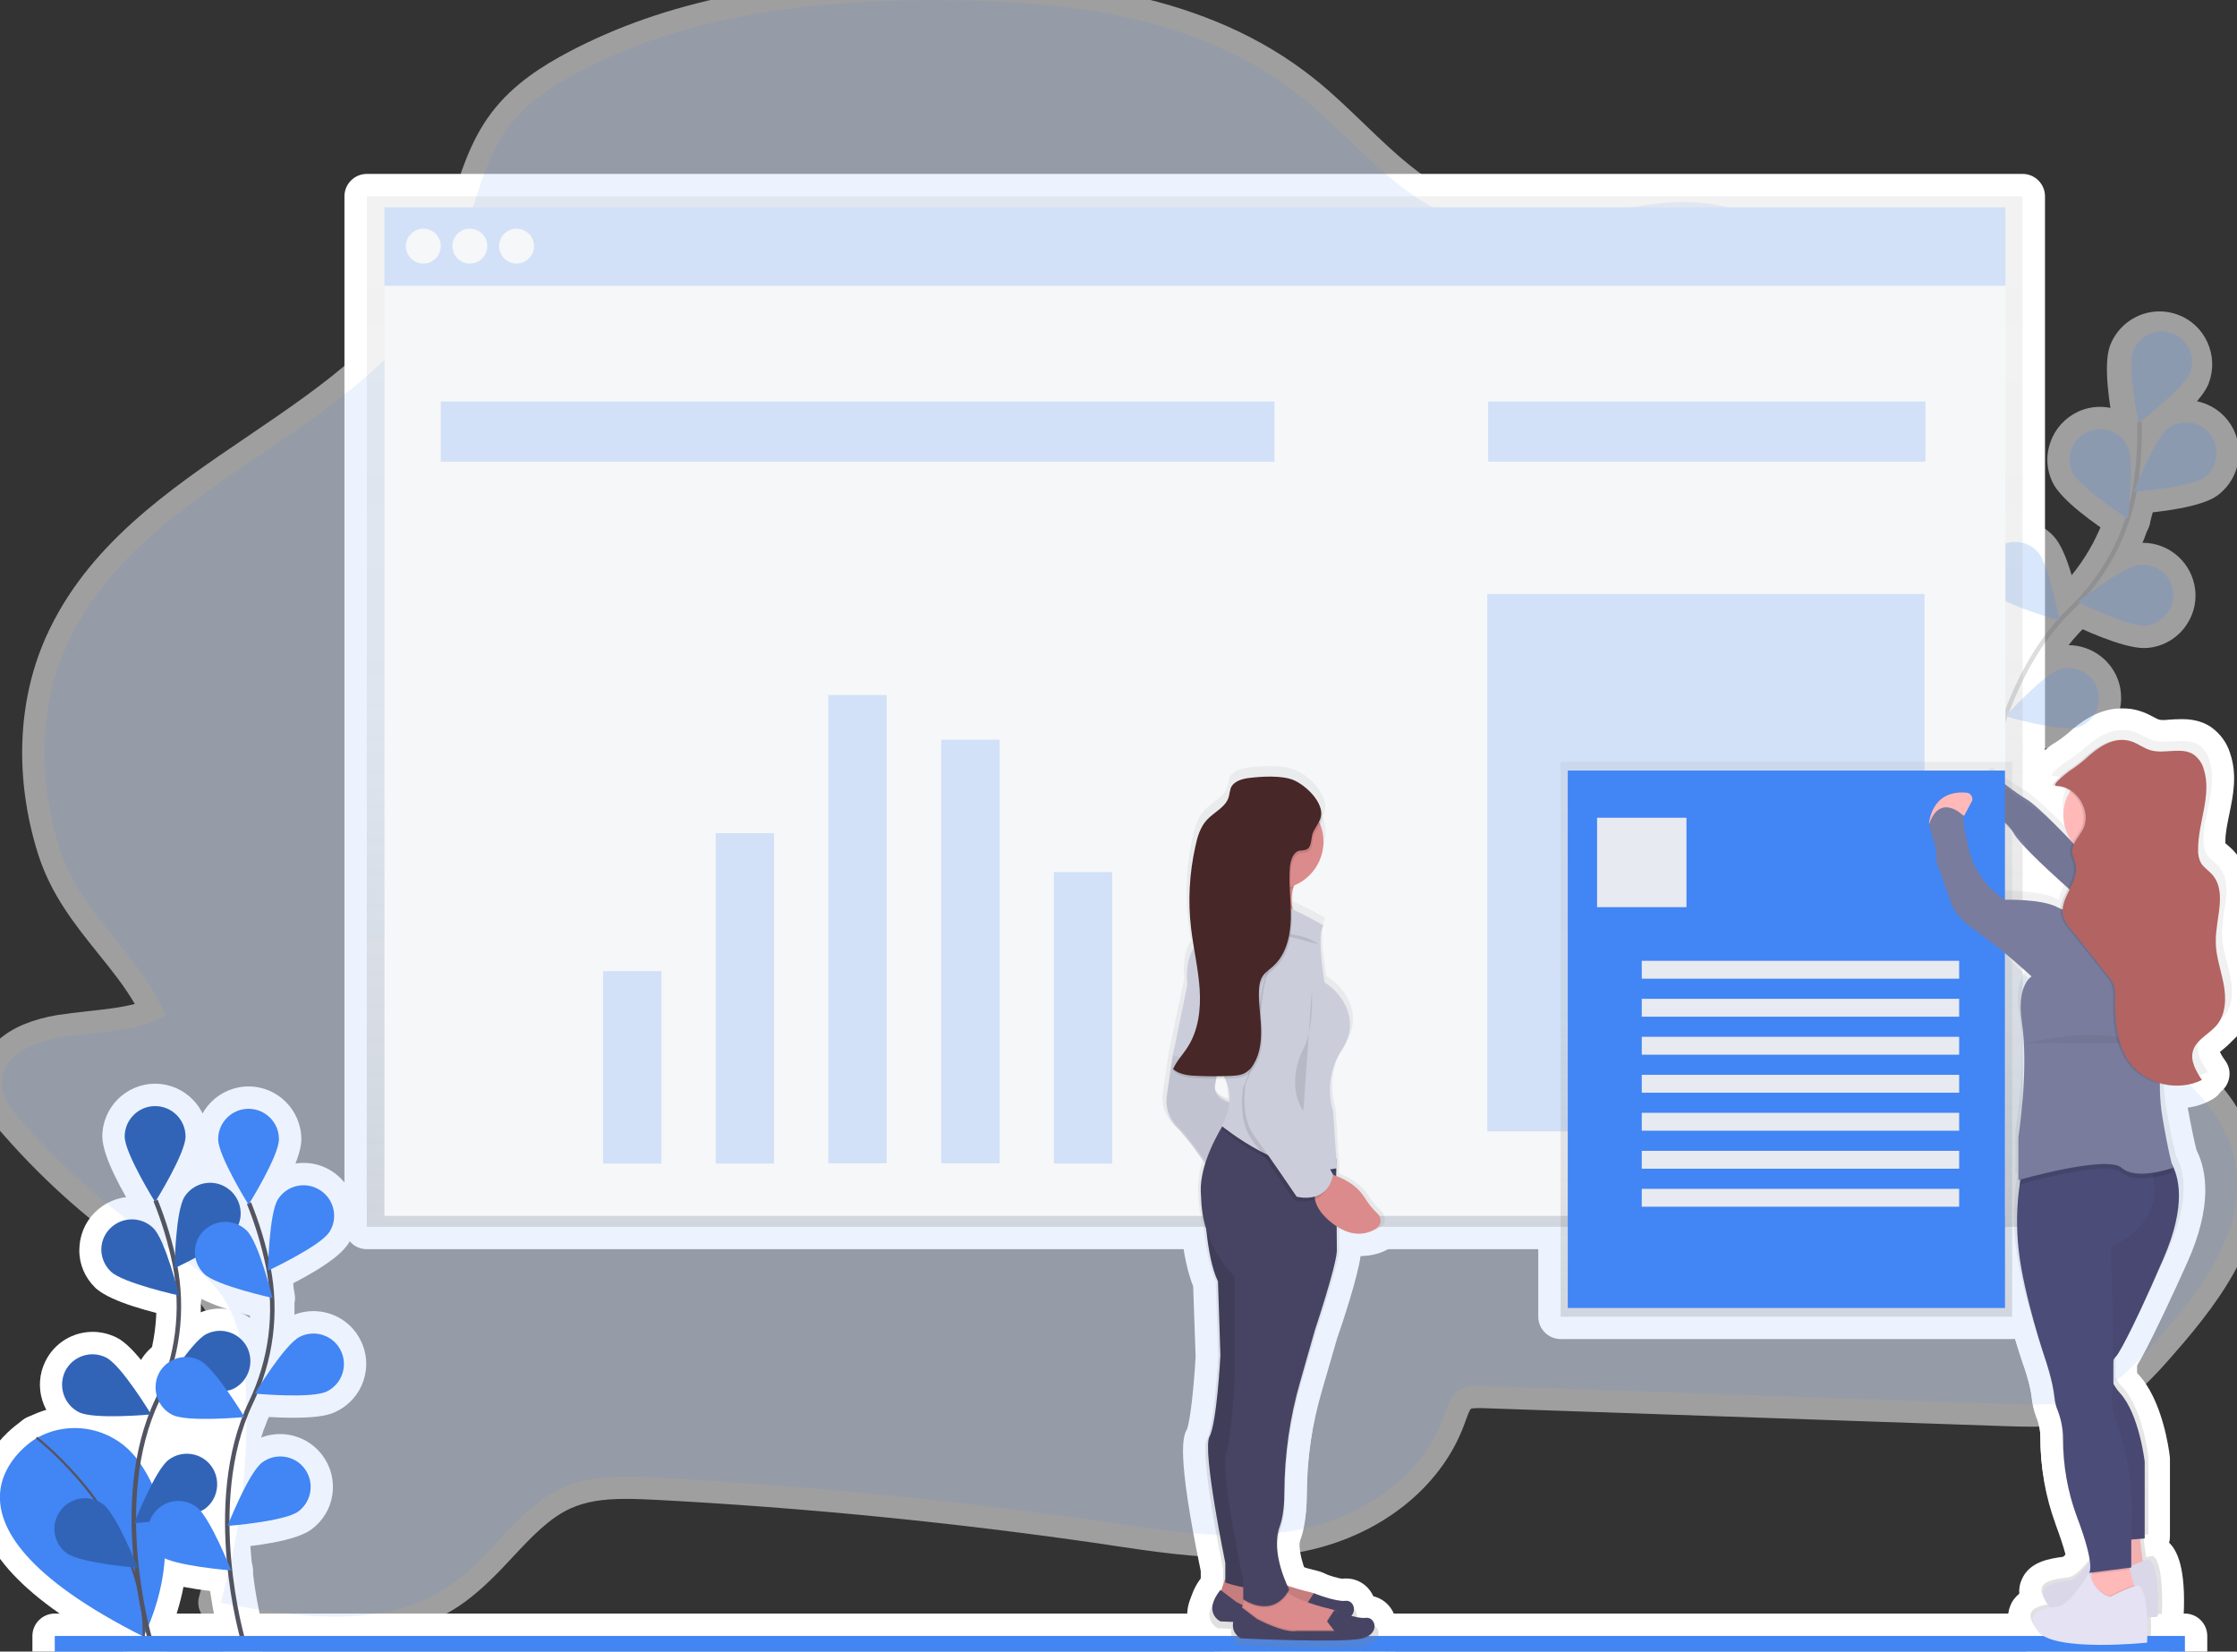 <?xml version="1.0" encoding="utf-8"?>
<!-- Generator: Adobe Illustrator 25.4.1, SVG Export Plug-In . SVG Version: 6.00 Build 0)  -->
<svg version="1.1" id="_x30_3030b4a-9996-4111-83fa-29dc66776d7b"
	 xmlns="http://www.w3.org/2000/svg" xmlns:xlink="http://www.w3.org/1999/xlink" x="0px" y="0px" viewBox="0 0 1000.8 738.8"
	 style="enable-background:new 0 0 1000.8 738.8;" xml:space="preserve">
<rect x="0" y="0" width="1000.8" height="738.8" fill="#333333" stroke="none"/>
<style type="text/css">
	.st0{opacity:0.53;enable-background:new    ;}
	.st1{fill:#FFFFFF;}
	.st2{opacity:0.2;}
	.st3{opacity:5.000000e-02;enable-background:new    ;}
	.st4{opacity:0.25;enable-background:new    ;}
	.st5{opacity:0.1;enable-background:new    ;}
	.st6{opacity:0.1;fill:#4285F4;enable-background:new    ;}
	.st7{fill:none;stroke:#535461;stroke-width:2;stroke-miterlimit:10;}
	.st8{fill:#4285F4;}
	.st9{fill:url(#SVGID_1_);}
	.st10{fill:#F6F7F9;}
	.st11{fill:url(#SVGID_00000008865868465409557280000016176051225045266830_);}
	.st12{fill:#797C9C;}
	.st13{fill:none;stroke:#535461;stroke-miterlimit:10;}
	.st14{fill:url(#SVGID_00000123433654024838357710000014380589177183012257_);}
	.st15{fill:#E8EAF1;}
	.st16{fill:#FFB9B9;}
	.st17{fill:#E4E2F3;}
	.st18{fill:#4C4C78;}
	.st19{fill:#B36362;}
	.st20{fill:url(#SVGID_00000139257807449149789360000013274016014374093231_);}
	.st21{fill:#DB8B8B;}
	.st22{fill:#474463;}
	.st23{fill:#CBCDDA;}
	.st24{fill:#472727;}
</style>
<g>
	<g>
		<g class="st0">
			<path class="st1" d="M150.1,733.1c-18.4,0-37.2-3.3-53.3-6.4c-2.8-0.5-5.2-2.2-6.6-4.6c-1.5-2.4-1.9-5.3-1.1-8
				c8.6-30.3,12.3-61.6,11-93.1c-0.5-10.9-1.8-24.7-8-34.5c-5.3-8.4-14-14.2-23.3-20.4c-1.2-0.8-2.3-1.6-3.5-2.4
				C41.8,548,20.5,529.2,1.9,508c-3.6-4-11.1-12.5-11.2-23.5C-9.4,468.8,3.4,457.7,26,454c4-0.6,8.3-1.1,12.8-1.6
				c7.2-0.8,15.1-1.6,21.5-3.3c-4.4-7.6-10.1-14.8-16.1-22.2c-10.6-13.2-21.6-26.8-27.4-45.6c-10.3-33.4-9-67.5,3.6-96
				c18.3-41.2,55-66.1,90.4-90.1c35.2-23.9,68.4-46.4,83.9-83.5c2.7-6.4,4.8-13.2,7-20.3c4.3-13.9,8.7-28.3,17.9-40.6
				c10-13.4,23.8-21.7,34.7-27.5C297.3,0.6,349.2-10,417.5-10c3.1,0,6.1,0,9.2,0.1c49.6,0.6,112.9,6.3,161.4,45.2
				c7.8,6.2,15.1,13.3,22.2,20.1c15.7,15.1,30.6,29.3,48.9,34.2c5.1,1.4,10.4,2,16.3,2c11.7,0,23.8-2.6,36.6-5.4
				c13.4-2.9,27.2-5.9,41.3-5.9c4,0,8,0.2,11.7,0.7c28.4,3.7,55.7,22.6,74.8,52c18.1,27.8,26.6,60.4,31.9,85.6
				c7,33.3,11.3,67.5,12.6,101.5c0.1,3.4,0.2,6.9,0.3,10.4c1,32.9,2.1,67,20.6,90.4c10.6,13.5,25.9,21.9,42,30.7
				c4.1,2.2,8.3,4.5,12.4,6.9c29.2,17,45.5,36.4,49.9,59.3c6.3,33-14,61.6-36.8,87.6c-8.2,9.4-18.4,21.1-32.1,27.2
				c-11.1,5-22.8,5.6-31.7,5.6c-3.5,0-6.9-0.1-10.7-0.2l-235.1-8.1c-0.7,0-1.4,0-2.2,0c-2,0-2.7,0.2-2.9,0.3
				c-0.8,0.7-1.8,3.8-2.5,5.6c-0.2,0.5-0.3,1-0.5,1.4c-10.5,28.6-38.4,50.4-73,57c-9,1.7-18.5,2.6-28.9,2.6
				c-18.6,0-37.3-2.7-55.3-5.4l-3.8-0.6c-66.5-9.7-134.2-16.4-201.1-19.9c-4.2-0.2-8.6-0.4-13-0.4c-10.6,0-18.1,1.3-24.6,4.2
				c-9.6,4.3-17.6,12.8-26,21.8c-6.5,7-13.3,14.1-21.3,20C192.8,727.7,173.7,733.1,150.1,733.1C150.1,733.1,150.1,733.1,150.1,733.1
				z"/>
		</g>
		<g class="st0">
			<g>
				<path class="st1" d="M885.5,380.9c-0.3,0-0.5,0-0.8,0c-5.5-0.4-9.6-5.2-9.2-10.7c0.2-2.8,5.5-68,43.9-104.9
					c13.6-12.9,22.8-30.1,25.9-48.6c1.5-9.1,2.1-18.5,1.9-27.8c-0.1-5.5,4.2-10.1,9.8-10.2c5.5-0.1,10.1,4.2,10.2,9.8
					c0.3,10.5-0.5,21.1-2.1,31.6c-3.9,22.7-15.2,43.9-31.8,59.8c-32.9,31.6-37.7,91.3-37.8,91.9
					C895.1,376.9,890.7,380.9,885.5,380.9z"/>
			</g>
			<g>
				<path class="st1" d="M955.7,200.3c-1.2,0-2.4-0.2-3.5-0.6c-3.2-1.2-5.6-4-6.3-7.4c-2.1-10.5-5.1-29.3-1.9-37.7
					c3.5-9.2,12.3-15.3,22.1-15.3c2.9,0,5.7,0.5,8.3,1.5c5.9,2.2,10.6,6.6,13.2,12.4s2.8,12.2,0.6,18.1c-0.1,0.3-0.2,0.5-0.3,0.8
					c-3.7,8.4-17.8,20-26.1,26.2C960,199.6,957.9,200.3,955.7,200.3z"/>
			</g>
			<g>
				<path class="st1" d="M954.5,230c-3.2,0-6.2-1.5-8.1-4.1c-2-2.8-2.5-6.4-1.2-9.6c3.9-9.9,11.6-27.3,18.9-32.7
					c4.1-3,8.9-4.6,14-4.6c7.5,0,14.6,3.6,19,9.6c7.6,10.3,5.5,24.9-4.6,32.7c-0.1,0.1-0.3,0.2-0.4,0.3c-7.3,5.4-26.2,7.5-36.9,8.3
					C955,230,954.7,230,954.5,230z"/>
			</g>
			<g>
				<path class="st1" d="M959.2,289.9c-9.8,0-28.6-8.8-34.1-11.5c-3.1-1.5-5.2-4.5-5.6-7.9c-0.4-3.4,1.1-6.8,3.8-8.9
					c8.4-6.6,23.8-17.7,32.8-18.7c0.8-0.1,1.7-0.1,2.5-0.1c12.1,0,22.2,9.1,23.5,21.1c0.7,6.3-1.2,12.4-5.1,17.3
					c-4,4.9-9.6,8-15.9,8.6C960.5,289.8,959.9,289.9,959.2,289.9z"/>
			</g>
			<g>
				<path class="st1" d="M925.6,335.8c-10.7,0-29.2-5.3-31.3-5.9c-3.3-1-5.9-3.6-6.8-6.9c-0.9-3.3-0.1-6.9,2.2-9.5
					c7.2-7.9,20.5-21.5,29.2-24c2.1-0.6,4.3-0.9,6.5-0.9c10.5,0,19.9,7.1,22.7,17.2c3.5,12.5-3.8,25.6-16.3,29.1
					C929.9,335.6,928,335.8,925.6,335.8z"/>
			</g>
			<g>
				<path class="st1" d="M952,242.1c-1.9,0-3.8-0.5-5.4-1.6c-9-5.8-24.6-16.7-28.4-24.9c-2.7-5.7-3-12.1-0.8-18
					c2.1-5.9,6.5-10.7,12.2-13.4c3.2-1.5,6.5-2.2,10-2.2c9.1,0,17.5,5.3,21.4,13.6c3.8,8.2,2.3,27.2,1,37.8
					c-0.4,3.4-2.6,6.4-5.7,7.9C954.9,241.8,953.4,242.1,952,242.1z"/>
			</g>
			<g>
				<path class="st1" d="M921.4,287.6c-0.9,0-1.8-0.1-2.7-0.4c-10-2.8-27.5-8.3-34.1-14.8c-0.2-0.2-0.3-0.3-0.5-0.5
					c-8.8-9.6-8.1-24.6,1.4-33.4c4.4-4,10-6.2,16-6.2c6.6,0,12.9,2.8,17.4,7.7c6.1,6.7,10.3,25.2,12.2,35.7c0.6,3.4-0.5,6.9-3.1,9.2
					C926.3,286.6,923.9,287.6,921.4,287.6z"/>
			</g>
			<g>
				<path class="st1" d="M891.5,349.5c-1.5,0-2.9-0.3-4.3-1c-9.3-4.4-25.4-12.7-30.9-20.1c-0.2-0.2-0.4-0.5-0.5-0.8
					c-3.4-5.3-4.6-11.6-3.2-17.8c1.3-6.2,5-11.4,10.3-14.9c3.8-2.5,8.2-3.8,12.8-3.8c8.1,0,15.5,4,19.9,10.8
					c4.9,7.6,5.9,26.6,6,37.3c0,3.4-1.7,6.7-4.6,8.5C895.3,349,893.4,349.5,891.5,349.5z"/>
			</g>
		</g>
		<g>
			<path class="st1" d="M164.1,558.8c-5.5,0-10-4.5-10-10v-461c0-5.5,4.5-10,10-10h740.8c5.5,0,10,4.5,10,10v461c0,5.5-4.5,10-10,10
				H164.1z"/>
		</g>
		<g>
			<path class="st1" d="M171.9,137.9c-5.5,0-10-4.5-10-10V92.7c0-5.5,4.5-10,10-10h725.1c5.5,0,10,4.5,10,10v35.2
				c0,5.5-4.5,10-10,10H171.9z"/>
		</g>
		<g class="st2">
			<g>
				<path class="st1" d="M171.9,137.9c-5.5,0-10-4.5-10-10V92.7c0-5.5,4.5-10,10-10h725.1c5.5,0,10,4.5,10,10v35.2
					c0,5.5-4.5,10-10,10H171.9z"/>
			</g>
		</g>
		<g>
			<path class="st1" d="M171.9,554c-5.5,0-10-4.5-10-10v-416c0-5.5,4.5-10,10-10h725.1c5.5,0,10,4.5,10,10v416c0,5.5-4.5,10-10,10
				H171.9z"/>
		</g>
		<g>
			<path class="st1" d="M189.3,127.9c-9.8,0-17.8-8-17.8-17.8s8-17.8,17.8-17.8c9.8,0,17.8,8,17.8,17.8S199.2,127.9,189.3,127.9z"/>
		</g>
		<g>
			<path class="st1" d="M210.2,127.9c-9.8,0-17.8-8-17.8-17.8s8-17.8,17.8-17.8c9.8,0,17.8,8,17.8,17.8S220,127.9,210.2,127.9z"/>
		</g>
		<g>
			<path class="st1" d="M231.1,127.9c-9.8,0-17.8-8-17.8-17.8s8-17.8,17.8-17.8c9.8,0,17.8,8,17.8,17.8S240.9,127.9,231.1,127.9z"/>
		</g>
		<g class="st2">
			<g>
				<path class="st1" d="M197.2,216.6c-5.5,0-10-4.5-10-10v-26.9c0-5.5,4.5-10,10-10h373c5.5,0,10,4.5,10,10v26.9
					c0,5.5-4.5,10-10,10H197.2z"/>
			</g>
		</g>
		<g class="st2">
			<g>
				<path class="st1" d="M665.8,216.6c-5.5,0-10-4.5-10-10v-26.9c0-5.5,4.5-10,10-10h195.6c5.5,0,10,4.5,10,10v26.9
					c0,5.5-4.5,10-10,10H665.8z"/>
			</g>
		</g>
		<g class="st2">
			<g>
				<path class="st1" d="M269.8,530.5c-5.5,0-10-4.5-10-10v-86.1c0-5.5,4.5-10,10-10h26.1c5.5,0,10,4.5,10,10v86.1
					c0,5.5-4.5,10-10,10H269.8z"/>
			</g>
			<g>
				<path class="st1" d="M320.2,530.5c-5.5,0-10-4.5-10-10V372.7c0-5.5,4.5-10,10-10h26.1c5.5,0,10,4.5,10,10v147.8
					c0,5.5-4.5,10-10,10H320.2z"/>
			</g>
			<g>
				<path class="st1" d="M370.6,530.5c-5.5,0-10-4.5-10-10V310.9c0-5.5,4.5-10,10-10h26.1c5.5,0,10,4.5,10,10v209.5
					c0,5.5-4.5,10-10,10H370.6z"/>
			</g>
			<g>
				<path class="st1" d="M421,530.5c-5.5,0-10-4.5-10-10V330.9c0-5.5,4.5-10,10-10h26.1c5.5,0,10,4.5,10,10v189.5
					c0,5.5-4.5,10-10,10H421z"/>
			</g>
			<g>
				<path class="st1" d="M471.5,530.5c-5.5,0-10-4.5-10-10V390.1c0-5.5,4.5-10,10-10h26.1c5.5,0,10,4.5,10,10v130.4
					c0,5.5-4.5,10-10,10H471.5z"/>
			</g>
		</g>
		<g class="st2">
			<g>
				<path class="st1" d="M665.4,516.1c-5.5,0-10-4.5-10-10V265.7c0-5.5,4.5-10,10-10H861c5.5,0,10,4.5,10,10v240.4
					c0,5.5-4.5,10-10,10H665.4z"/>
			</g>
		</g>
		<g>
			<path class="st1" d="M940.8,745c-20.8,0-32.4-3.1-37.8-10c-5.6-7.2-5.1-12.9-3.7-16.5c0.9-2.4,2.4-4.2,4.1-5.6
				c-0.2-2.4,0.3-4.5,1-6.1c3.4-8.4,12.9-9.6,18.6-10.4c0.3-0.3,0.9-0.7,1.6-1.5c-0.8-3-2.2-7.5-4.8-14.1c0,0,0-0.1,0-0.1
				c-4.7-12.3-7.1-25.2-7-38.4c0-3.4-0.8-6.8-2.1-9.9c0-0.1-0.1-0.2-0.1-0.3c-0.9-2.3-1.5-4.8-1.7-7.3c-0.6-5.5-3.1-12.9-4-15.4
				c0-0.1,0-0.1-0.1-0.2c-0.4-1.2-10.3-29.6-12.9-51.1c-1.2-10-1.1-20.1,0.3-30c-0.2-0.8-0.4-1.7-0.4-2.6v-19.5c0-0.5,0-1.1,0.1-1.6
				c0-0.3,4.6-28.9,1.6-48.2c-1.4-9.3-0.5-16,1.3-20.8c-4.9-4.1-11.7-9.6-18-13.8c-12.2-8.1-15.6-15.5-16.6-19.6l-6.3-16.7
				c-0.5-1.3-0.7-2.7-0.6-4c0.2-3,0-3.4-0.7-5.6c-0.6-1.8-1.4-4.1-2.2-7.9c-0.4-1.2-0.6-2.5-0.5-3.8c0.5-9.5,7.7-23.6,25.4-23.6
				c1,0,2,0,3.1,0.1c0.2,0,0.5,0,0.7,0.1c2.1-2.4,4.7-4.4,7.4-5.9c1.5-0.9,3.2-1.3,4.9-1.3c2.3,0,4.5,0.8,6.3,2.3
				c1.8,1.5,6.8,5.4,10.7,7.8c1.1-3.4,3.9-5.9,6.4-7.9c1.7-1.4,3.1-2.5,4.5-3.3c2.1-1.3,4.1-2.8,6-4.4c5.3-4.8,13.5-11,23.7-11
				c0.1,0,0.3,0,0.4,0c0.2,0,0.4,0,0.6,0c2.6,0,5.1,0.4,7.5,1.2c2.3,0.7,4.2,1.7,5.7,2.5c1,0.5,2,1.1,2.7,1.3
				c0.6,0.1,1.2,0.2,1.7,0.2c1,0,2.1-0.1,3.2-0.2c1.5-0.1,3.1-0.2,4.8-0.2c0.2,0,0.4,0,0.7,0c3.2,0,8.1,0.4,12.7,3.4
				c0.1,0.1,0.2,0.2,0.4,0.3c3.9,2.8,6.9,6.9,8.3,11.5c3.3,9.6,1.4,18.9-0.3,27.1c-0.9,4.4-1.8,8.6-1.8,12.3c0,0.2,0,0.4,0,0.6
				c0,0.1,0,0.2,0,0.3c0.3,0.2,0.6,0.6,0.9,0.8c0.8,0.7,1.8,1.5,2.8,2.6c8.5,8.9,6.7,20.5,5.5,28.9c-0.5,3.1-0.9,6-0.9,8.4
				c0,3.1,0.9,6.6,1.9,10.4c0.6,2.2,1.1,4.5,1.6,6.8c2.2,11,0.3,20.3-5.3,27c-2,2.4-4.2,4.1-6.2,5.6c-0.9,0.7-2.3,1.8-2.9,2.4
				c0.2,0.7,0.9,2.1,2.7,4.6c1.7,2.4,2.2,5.4,1.4,8.3s-2.7,5.2-5.4,6.4c-4.2,2-8.8,3.2-13.4,3.5c0.1,0.8,0.2,1.5,0.4,2.3
				c1.7,9.3,3,15.5,4,19.3c4.6,9.1,7.2,25.1-4.2,50.4c-13.8,30.8-20,41.3-22.4,44.8c0,1.6,0,3,0,4.4c0.1,0.1,0.2,0.2,0.2,0.3
				c0,0,0,0,0.1,0.1c11.1,11.6,14,34.2,14.3,36.8c0,0.4,0.1,0.8,0.1,1.1v34.8c0,1-0.1,2-0.4,2.9c3.5,3.2,7.7,11.2,6.5,33.2
				c-0.2,3.4-2.1,6.4-4.9,8.1c0,2-0.1,3.4-0.1,3.5c-0.3,4.9-4.1,8.9-9,9.4C962.6,743.9,952.4,745,940.8,745z M898.4,388.7
				c2,0,4.2,0.1,6.4,0.2c-0.3-0.3-0.5-0.5-0.8-0.8c-8.1-7.6-11.1-11.3-12.6-13.5c-1.1-0.6-2.2-1.2-3.3-1.7
				C889.8,381.5,895.5,386.6,898.4,388.7z"/>
		</g>
		<g>
			<path class="st1" d="M938.9,419.2c-2.3,0-4.6-0.8-6.5-2.4c-10.5-8.9-35.5-30.5-40.2-39.1c-1.7-3.1-6.9-5.6-9.1-6.3
				c-3-0.9-5.3-3.1-6.4-6c-4.3-11.2,2.9-21.5,11.4-26.4c1.6-0.9,3.3-1.3,5-1.3c2.3,0,4.6,0.8,6.5,2.4c2,1.7,8.1,6.6,12,8.8
				c5.5,3.2,16.1,13.9,21.9,20.1c27.2,8.6,36.9,20.7,38,22.1c1.8,2.4,2.4,5.4,1.7,8.3c-0.7,2.9-2.6,5.3-5.3,6.6l-24.5,12.2
				C941.9,418.9,940.4,419.2,938.9,419.2z"/>
		</g>
		<g class="st3">
			<path class="st1" d="M943.9,424.2c-2.3,0-4.6-0.8-6.5-2.4c-10.5-8.9-35.5-30.5-40.2-39.1c-1.7-3.1-6.9-5.6-9.1-6.3
				c-3-0.9-5.3-3.1-6.4-6c-4.3-11.2,2.9-21.5,11.4-26.4c1.6-0.9,3.3-1.3,5-1.3c2.3,0,4.6,0.8,6.5,2.4c2,1.7,8.1,6.6,12,8.8
				c5.5,3.2,16.1,13.9,21.9,20.1c27.2,8.6,36.9,20.7,38,22.1c1.8,2.4,2.4,5.4,1.7,8.3c-0.7,2.9-2.6,5.3-5.3,6.6l-24.5,12.2
				C946.9,423.9,945.4,424.2,943.9,424.2z"/>
		</g>
		<g>
			<path class="st1" d="M64.2,742.2c-1.5,0-3.1-0.3-4.5-1.1c-46-23.2-68.8-46-69.7-69.9c-0.9-22.8,19.6-35.4,20.4-36
				c0.1,0,1.1-0.6,1.1-0.7c6.7-3.7,14.3-5.7,21.9-5.7c14.3,0,27.9,6.9,36.3,18.5c29.3,40.1,4.3,87.6,3.2,89.6
				C71.2,740.3,67.8,742.2,64.2,742.2z"/>
		</g>
		<g>
			<path class="st1" d="M64.3,742.2c-0.1,0-0.2,0-0.3,0c-5.5-0.1-9.9-4.7-9.7-10.3c1.2-45.5-43.6-80.5-44.1-80.9
				c-4.4-3.4-5.2-9.6-1.8-14c3.4-4.4,9.6-5.2,14-1.9c2.2,1.7,53.4,41.5,51.9,97.3C74.1,737.8,69.7,742.2,64.3,742.2z"/>
		</g>
		<g>
			<path class="st1" d="M67,742.8c-4.3,0-8.3-2.8-9.6-7.2C56.6,733,38.5,670,61.3,622c8.2-16.9,10.7-36.2,7.1-54.6
				c-1.9-9.1-4.6-18.1-8.1-26.7c-2.1-5.1,0.4-10.9,5.5-13c5.1-2.1,10.9,0.4,13,5.5c4,9.8,7,20,9.1,30.3c4.4,22.6,1.4,46.4-8.6,67.1
				c-19.5,41-2.9,98.8-2.8,99.3c1.5,5.3-1.5,10.9-6.8,12.4C68.9,742.7,67.9,742.8,67,742.8z"/>
		</g>
		<g>
			<path class="st1" d="M69.4,547.7c-3.4,0-6.7-1.8-8.5-4.7c-5.6-9-15.1-25.6-15.1-34.6c0-13,10.6-23.6,23.6-23.6
				c13,0,23.6,10.6,23.6,23.6c0,0.3,0,0.6,0,0.9c-0.6,9.2-9.6,25-15.1,33.8C76,545.9,72.8,547.7,69.4,547.7L69.4,547.7z"/>
		</g>
		<g>
			<path class="st1" d="M78.1,577.3c-1.9,0-3.8-0.5-5.4-1.6c-2.9-1.9-4.6-5.1-4.6-8.6c0.2-10.7,1.2-29.7,6.1-37.3
				c4.4-6.7,11.8-10.8,19.8-10.8c4.6,0,9,1.3,12.8,3.8c10.9,7.1,14.1,21.7,7,32.7c-0.1,0.2-0.3,0.4-0.4,0.6
				c-5.4,7.4-21.7,15.8-31.1,20.2C81,577,79.6,577.3,78.1,577.3z"/>
		</g>
		<g>
			<path class="st1" d="M89.6,633.1c-9,0-17.9-0.8-18.3-0.9c-3.4-0.3-6.5-2.4-8-5.5c-1.5-3.1-1.4-6.7,0.4-9.7
				c5.5-9.1,16-25.1,24.1-29.1c3.3-1.6,6.9-2.5,10.6-2.5c9,0,17.1,5,21.1,13c5.7,11.3,1.5,25-9.4,31.2c-0.3,0.2-0.7,0.4-1,0.6
				C106.3,631.5,101.7,633.1,89.6,633.1z"/>
		</g>
		<g>
			<path class="st1" d="M60,691.4c-3.2,0-6.1-1.5-8-4.1c-2.1-2.8-2.5-6.4-1.3-9.6c3.9-9.9,11.6-27.4,18.8-32.8c4.1-3,8.9-4.6,14-4.6
				c7.5,0,14.6,3.6,19,9.6c7.7,10.5,5.5,25.3-4.9,33c-7.2,5.4-26.2,7.6-36.8,8.4C60.5,691.4,60.2,691.4,60,691.4z"/>
		</g>
		<g>
			<path class="st1" d="M80.1,589.4c-0.7,0-1.4-0.1-2.1-0.2c-10-2.2-27.5-6.6-34.6-12.5c-0.3-0.2-0.6-0.5-0.8-0.7
				c-4.5-4.4-7.1-10.3-7.1-16.6s2.3-12.3,6.7-16.8c4.5-4.6,10.5-7.2,16.9-7.2c6.2,0,12,2.4,16.5,6.7c6.5,6.2,11.7,24.6,14.3,35
				c0.8,3.3-0.1,6.9-2.5,9.4C85.3,588.4,82.7,589.4,80.1,589.4z"/>
		</g>
		<g>
			<path class="st1" d="M50.2,643.5c-12.2,0-16.8-1.5-19.4-2.9c-0.4-0.2-0.7-0.4-1-0.6c-10.8-6.2-15.1-19.9-9.4-31.2
				c4-8,12.1-13,21.1-13c3.7,0,7.3,0.9,10.6,2.5c8.1,4,18.6,20,24.1,29.1c1.8,2.9,1.9,6.6,0.4,9.7c-1.5,3.1-4.6,5.1-8,5.5
				C68.1,642.7,59.2,643.5,50.2,643.5C50.2,643.5,50.2,643.5,50.2,643.5z"/>
		</g>
		<g>
			<path class="st1" d="M61.5,711.3c-0.3,0-0.5,0-0.8,0c-10.7-0.8-29.6-3.1-36.9-8.4c-5-3.7-8.4-9.2-9.3-15.5
				c-0.9-6.2,0.6-12.5,4.4-17.5c4.4-6,11.5-9.6,19-9.6c5.1,0,9.9,1.6,14,4.6c7.3,5.4,14.9,22.8,18.8,32.8c1.3,3.2,0.8,6.8-1.3,9.6
				C67.7,709.8,64.7,711.3,61.5,711.3z"/>
		</g>
		<g class="st4">
			<path class="st1" d="M69.4,547.7c-3.4,0-6.7-1.8-8.5-4.7c-5.6-9-15.1-25.6-15.1-34.6c0-13,10.6-23.6,23.6-23.6
				c13,0,23.6,10.6,23.6,23.6c0,0.3,0,0.6,0,0.9c-0.6,9.2-9.6,25-15.1,33.8C76,545.9,72.8,547.7,69.4,547.7L69.4,547.7z"/>
		</g>
		<g class="st4">
			<path class="st1" d="M78.1,577.3c-1.9,0-3.8-0.5-5.4-1.6c-2.9-1.9-4.6-5.1-4.6-8.6c0.2-10.7,1.2-29.7,6.1-37.3
				c4.4-6.7,11.8-10.8,19.8-10.8c4.6,0,9,1.3,12.8,3.8c10.9,7.1,14.1,21.7,7,32.7c-0.1,0.2-0.3,0.4-0.4,0.6
				c-5.4,7.4-21.7,15.8-31.1,20.2C81,577,79.6,577.3,78.1,577.3z"/>
		</g>
		<g class="st4">
			<path class="st1" d="M89.6,633.1c-9,0-17.9-0.8-18.3-0.9c-3.4-0.3-6.5-2.4-8-5.5c-1.5-3.1-1.4-6.7,0.4-9.7
				c5.5-9.1,16-25.1,24.1-29.1c3.3-1.6,6.9-2.5,10.6-2.5c9,0,17.1,5,21.1,13c5.7,11.3,1.5,25-9.4,31.2c-0.3,0.2-0.7,0.4-1,0.6
				C106.3,631.5,101.7,633.1,89.6,633.1z"/>
		</g>
		<g class="st4">
			<path class="st1" d="M60,691.4c-3.2,0-6.1-1.5-8-4.1c-2.1-2.8-2.5-6.4-1.3-9.6c3.9-9.9,11.6-27.4,18.8-32.8c4.1-3,8.9-4.6,14-4.6
				c7.5,0,14.6,3.6,19,9.6c7.7,10.5,5.5,25.3-4.9,33c-7.2,5.4-26.2,7.6-36.8,8.4C60.5,691.4,60.2,691.4,60,691.4z"/>
		</g>
		<g class="st4">
			<path class="st1" d="M80.1,589.4c-0.7,0-1.4-0.1-2.1-0.2c-10-2.2-27.5-6.6-34.6-12.5c-0.3-0.2-0.6-0.5-0.8-0.7
				c-4.5-4.4-7.1-10.3-7.1-16.6s2.3-12.3,6.7-16.8c4.5-4.6,10.5-7.2,16.9-7.2c6.2,0,12,2.4,16.5,6.7c6.5,6.2,11.7,24.6,14.3,35
				c0.8,3.3-0.1,6.9-2.5,9.4C85.3,588.4,82.7,589.4,80.1,589.4z"/>
		</g>
		<g class="st4">
			<path class="st1" d="M50.2,643.5c-12.2,0-16.8-1.5-19.4-2.9c-0.4-0.2-0.7-0.4-1-0.6c-10.8-6.2-15.1-19.9-9.4-31.2
				c4-8,12.1-13,21.1-13c3.7,0,7.3,0.9,10.6,2.5c8.1,4,18.6,20,24.1,29.1c1.8,2.9,1.9,6.6,0.4,9.7c-1.5,3.1-4.6,5.1-8,5.5
				C68.1,642.7,59.2,643.5,50.2,643.5C50.2,643.5,50.2,643.5,50.2,643.5z"/>
		</g>
		<g class="st4">
			<path class="st1" d="M61.5,711.3c-0.3,0-0.5,0-0.8,0c-10.7-0.8-29.6-3.1-36.9-8.4c-5-3.7-8.4-9.2-9.3-15.5
				c-0.9-6.2,0.6-12.5,4.4-17.5c4.4-6,11.5-9.6,19-9.6c5.1,0,9.9,1.6,14,4.6c7.3,5.4,14.9,22.8,18.8,32.8c1.3,3.2,0.8,6.8-1.3,9.6
				C67.7,709.8,64.7,711.3,61.5,711.3z"/>
		</g>
		<g>
			<path class="st1" d="M108.8,744c-4.3,0-8.3-2.8-9.6-7.2c-0.8-2.7-18.9-65.6,4-113.6c8.2-16.9,10.7-36.2,7.1-54.6
				c-1.8-9.1-4.6-18.1-8.1-26.7c-2.1-5.1,0.4-10.9,5.5-13c5.1-2.1,10.9,0.4,13,5.5c4,9.8,7,20,9.1,30.3c4.4,22.6,1.4,46.4-8.6,67.1
				c-19.5,41-3,98.8-2.8,99.3c1.5,5.3-1.5,10.9-6.8,12.4C110.7,743.8,109.8,744,108.8,744z"/>
		</g>
		<g>
			<path class="st1" d="M111.2,548.9c-3.4,0-6.7-1.8-8.5-4.7c-5.6-9-15.1-25.6-15.1-34.6c0-13,10.6-23.6,23.6-23.6
				c13,0,23.6,10.6,23.6,23.6c0,0.3,0,0.6,0,0.9c-0.6,9.2-9.6,25-15.1,33.7C117.8,547.1,114.6,548.9,111.2,548.9z"/>
		</g>
		<g>
			<path class="st1" d="M119.9,578.5c-1.9,0-3.8-0.5-5.4-1.6c-2.9-1.9-4.6-5.1-4.6-8.6c0.2-10.7,1.2-29.7,6.1-37.3
				c4.4-6.7,11.8-10.8,19.8-10.8c4.6,0,9,1.3,12.8,3.8c10.9,7.1,14.1,21.7,7,32.7c-0.1,0.2-0.2,0.4-0.4,0.5
				c-5.4,7.4-21.7,15.9-31.1,20.3C122.8,578.1,121.4,578.5,119.9,578.5z"/>
		</g>
		<g>
			<path class="st1" d="M131.4,634.2c-9,0-17.9-0.8-18.3-0.9c-3.4-0.3-6.5-2.4-8-5.5s-1.4-6.7,0.4-9.7c5.5-9.1,16-25.1,24.1-29.1
				c3.3-1.6,6.9-2.5,10.6-2.5c9,0,17.1,5,21.1,13c5.9,11.6,1.2,25.9-10.5,31.7C148.2,632.7,143.5,634.2,131.4,634.2z"/>
		</g>
		<g>
			<path class="st1" d="M101.8,692.6c-3.2,0-6.1-1.5-8-4.1c-2.1-2.8-2.5-6.4-1.3-9.6c3.9-9.9,11.6-27.4,18.8-32.8
				c4.1-3,8.9-4.6,14-4.6c7.5,0,14.6,3.6,19,9.6c3.8,5.1,5.3,11.3,4.4,17.5c-0.9,6.2-4.2,11.7-9.3,15.5c-7.2,5.4-26.2,7.6-36.8,8.4
				C102.3,692.6,102,692.6,101.8,692.6z"/>
		</g>
		<g>
			<path class="st1" d="M121.9,590.6c-0.7,0-1.4-0.1-2.1-0.2c-10-2.2-27.5-6.6-34.6-12.5c-0.3-0.2-0.6-0.5-0.8-0.7
				c-4.5-4.4-7.1-10.3-7.1-16.6c-0.1-6.3,2.3-12.3,6.7-16.8c4.5-4.6,10.5-7.2,16.9-7.2c6.2,0,12,2.4,16.5,6.7
				c6.5,6.2,11.7,24.6,14.3,35c0.8,3.3-0.1,6.9-2.5,9.4C127.2,589.5,124.6,590.6,121.9,590.6z"/>
		</g>
		<g>
			<path class="st1" d="M92,644.7c-12.2,0-16.8-1.5-19.4-2.9c-0.4-0.2-0.7-0.4-1.1-0.6c-5.1-2.9-8.9-7.5-10.7-13.1
				c-2-6-1.5-12.4,1.3-18c4-8,12.1-13,21.1-13c3.7,0,7.3,0.9,10.6,2.5c8.1,4,18.6,20,24.1,29.1c1.8,2.9,1.9,6.6,0.4,9.7
				c-1.5,3.1-4.6,5.1-8,5.5C110,643.9,101,644.7,92,644.7C92,644.7,92,644.7,92,644.7z"/>
		</g>
		<g>
			<path class="st1" d="M103.3,712.5c-0.3,0-0.5,0-0.8,0c-10.7-0.8-29.6-3.1-36.9-8.4c-10.4-7.7-12.7-22.5-4.9-33
				c4.4-6,11.5-9.6,19-9.6c5.1,0,9.9,1.6,14,4.6c7.3,5.4,14.9,22.8,18.8,32.8c1.3,3.2,0.8,6.8-1.3,9.6
				C109.5,711,106.5,712.5,103.3,712.5z"/>
		</g>
		<g>
			<path class="st1" d="M24.5,748.8c-5.5,0-10-4.5-10-10v-7c0-5.5,4.5-10,10-10h953c5.5,0,10,4.5,10,10v7c0,5.5-4.5,10-10,10H24.5z"
				/>
		</g>
		<g>
			<path class="st1" d="M698.2,599c-5.5,0-10-4.5-10-10V340.8c0-5.5,4.5-10,10-10h202c5.5,0,10,4.5,10,10V589c0,5.5-4.5,10-10,10
				H698.2z"/>
		</g>
		<g>
			<path class="st1" d="M701.4,595.1c-5.5,0-10-4.5-10-10V344.7c0-5.5,4.5-10,10-10H897c5.5,0,10,4.5,10,10v240.4
				c0,5.5-4.5,10-10,10H701.4z"/>
		</g>
		<g>
			<path class="st1" d="M714.5,415.8c-5.5,0-10-4.5-10-10v-40c0-5.5,4.5-10,10-10h40c5.5,0,10,4.5,10,10v40c0,5.5-4.5,10-10,10
				H714.5z"/>
		</g>
		<g>
			<path class="st1" d="M734.5,447.8c-5.5,0-10-4.5-10-10v-8c0-5.5,4.5-10,10-10h142c5.5,0,10,4.5,10,10v8c0,5.5-4.5,10-10,10H734.5
				z"/>
		</g>
		<g>
			<path class="st1" d="M734.5,464.8c-5.5,0-10-4.5-10-10v-8c0-5.5,4.5-10,10-10h142c5.5,0,10,4.5,10,10v8c0,5.5-4.5,10-10,10H734.5
				z"/>
		</g>
		<g>
			<path class="st1" d="M734.5,481.8c-5.5,0-10-4.5-10-10v-8c0-5.5,4.5-10,10-10h142c5.5,0,10,4.5,10,10v8c0,5.5-4.5,10-10,10H734.5
				z"/>
		</g>
		<g>
			<path class="st1" d="M734.5,498.8c-5.5,0-10-4.5-10-10v-8c0-5.5,4.5-10,10-10h142c5.5,0,10,4.5,10,10v8c0,5.5-4.5,10-10,10H734.5
				z"/>
		</g>
		<g>
			<path class="st1" d="M734.5,515.8c-5.5,0-10-4.5-10-10v-8c0-5.5,4.5-10,10-10h142c5.5,0,10,4.5,10,10v8c0,5.5-4.5,10-10,10H734.5
				z"/>
		</g>
		<g>
			<path class="st1" d="M734.5,532.8c-5.5,0-10-4.5-10-10v-8c0-5.5,4.5-10,10-10h142c5.5,0,10,4.5,10,10v8c0,5.5-4.5,10-10,10H734.5
				z"/>
		</g>
		<g>
			<path class="st1" d="M734.5,549.8c-5.5,0-10-4.5-10-10v-8c0-5.5,4.5-10,10-10h142c5.5,0,10,4.5,10,10v8c0,5.5-4.5,10-10,10H734.5
				z"/>
		</g>
		<g>
			<path class="st1" d="M942.4,716.8c-2.8,0-5.4-1.1-7.3-3.2c-2-2.2-3-5.1-2.6-8.1l2.8-22.5c0.6-5,4.9-8.8,9.9-8.8H957
				c5.3,0,9.6,4.1,10,9.3c0.4,6,1.2,12.6,1.8,14.9c1.6,2.7,2,6,0.8,9c-2.4,6.3-7.6,8.1-26.6,9.2
				C942.8,716.8,942.6,716.8,942.4,716.8z"/>
		</g>
		<g class="st3">
			<path class="st1" d="M942.4,716.8c-2.8,0-5.4-1.1-7.3-3.2c-2-2.2-3-5.1-2.6-8.1l2.8-22.5c0.6-5,4.9-8.8,9.9-8.8H957
				c5.3,0,9.6,4.1,10,9.3c0.4,6,1.2,12.6,1.8,14.9c1.6,2.7,2,6,0.8,9c-2.4,6.3-7.6,8.1-26.6,9.2
				C942.8,716.8,942.6,716.8,942.4,716.8z"/>
		</g>
		<g>
			<path class="st1" d="M945,734.4c-20.1,0-31.4-3.1-36.6-10.1c-5.4-7.3-4.8-13-3.3-16.6c3.4-8.1,12.7-9.5,17.8-10.2
				c1.8-1.5,5.3-6.2,7.8-10.3c1.8-3.1,5.1-4.9,8.6-4.9c0.4,0,0.8,0,1.2,0.1c4,0.5,7.3,3.3,8.4,7.1c0.2,0.8,0.5,1.4,0.7,1.9
				c7.8-3.6,10.7-3.6,11.8-3.6c1.7,0,3.3,0.4,4.7,1.2c2.9,1.6,10.7,5.8,9.2,35c-0.3,4.9-4.1,8.9-9,9.4
				C965.9,733.4,956.1,734.4,945,734.4C945,734.4,945,734.4,945,734.4z"/>
		</g>
		<g class="st3">
			<path class="st1" d="M945,734.4c-20.1,0-31.4-3.1-36.6-10.1c-5.4-7.3-4.8-13-3.3-16.6c3.4-8.1,12.7-9.5,17.8-10.2
				c1.8-1.5,5.3-6.2,7.8-10.3c1.8-3.1,5.1-4.9,8.6-4.9c0.4,0,0.8,0,1.2,0.1c4,0.5,7.3,3.3,8.4,7.1c0.2,0.8,0.5,1.4,0.7,1.9
				c7.8-3.6,10.7-3.6,11.8-3.6c1.7,0,3.3,0.4,4.7,1.2c2.9,1.6,10.7,5.8,9.2,35c-0.3,4.9-4.1,8.9-9,9.4
				C965.9,733.4,956.1,734.4,945,734.4C945,734.4,945,734.4,945,734.4z"/>
		</g>
		<g>
			<path class="st1" d="M952.7,728.6c-0.9,0-1.8-0.1-2.7-0.4l-18.2-5.1c-4.8-1.4-7.9-6-7.2-11l1-7.4l0.9-6.8c0.6-4,3.5-7.3,7.4-8.3
				c2.6-0.7,11.5-2.9,16.3-2.9c7.1,0,11,4.6,11.5,9.5c0.1,1,0.4,2.1,0.7,3.1c0,0.1,0.1,0.2,0.1,0.3c0.6,2.2,1.3,4.8,1.8,6.5
				c0,0.2,0.1,0.3,0.1,0.5c0.3,1,0.5,1.7,0.5,1.8c0.6,2.1,0.6,4.3-0.2,6.3l-2.8,7.5C960.6,726.1,956.8,728.6,952.7,728.6z"/>
		</g>
		<g>
			<path class="st1" d="M944,699.4c-4.6,0-8.6-3.1-9.7-7.6l-14.2-58.4c0-0.2-0.1-0.3-0.1-0.5c-0.1-0.4-2.1-11.1-3.7-22.8
				c-3.3-24.1-1.6-30.1,0.3-33.8c2-4.8,4.9-30,6.4-50.7c0.2-2.3,1.2-4.5,2.8-6.2l3.3-3.4l7.8-8c1.9-2,4.5-3.1,7.2-3.1h22.5
				c2.1,0,4.1,0.7,5.8,1.9c2.9,2.1,5.4,4.9,7.2,8c5.3,8.9,9.1,25.1-2.6,52.3c-15.5,35.9-21,44.1-22.3,45.7c-0.2,0.2-0.3,0.4-0.5,0.6
				c-0.1,0.2-0.1,0.5,0,0.7c0.1,0.1,0.1,0.2,0.2,0.3c0.4,0.7,0.8,1.3,1.4,1.9c0,0,0.1,0.1,0.1,0.1c10.6,11.5,13.3,33.9,13.6,36.4
				c0,0.4,0.1,0.7,0.1,1.1v34.3c0,5.2-4,9.6-9.2,10l-5.9,0.5l-9.5,0.7C944.5,699.4,944.3,699.4,944,699.4z"/>
		</g>
		<g class="st3">
			<path class="st1" d="M944.2,699.3c-4.6,0-8.6-3.1-9.7-7.6l-14.2-58.4c0-0.2-0.1-0.3-0.1-0.5c-0.1-0.4-2.1-11.1-3.7-22.8
				c-3.3-24.1-1.6-30.1,0.3-33.8c2-4.8,4.9-30,6.4-50.7c0.2-2.3,1.2-4.5,2.8-6.2l11-11.4c1.9-2,4.5-3.1,7.2-3.1h22.5
				c2.1,0,4.1,0.7,5.8,1.9c2.9,2.1,5.4,4.9,7.2,8c5.3,8.9,9.1,25.1-2.6,52.3c-15.5,35.9-21,44.1-22.3,45.7c-0.2,0.2-0.3,0.4-0.5,0.6
				c-0.1,0.2-0.1,0.5,0,0.7c0.1,0.1,0.1,0.2,0.2,0.3c0.4,0.7,0.8,1.3,1.4,1.9c0,0,0.1,0.1,0.1,0.1c10.6,11.5,13.3,33.9,13.6,36.4
				c0,0.4,0.1,0.7,0.1,1.1v34.3c0,5.2-4,9.6-9.2,10l-5.9,0.5l-9.5,0.7C944.7,699.2,944.4,699.3,944.2,699.3z"/>
		</g>
		<g class="st5">
			<path class="st1" d="M935.8,714.3c-2.7,0-5.2-1.1-7.1-3c-2.2-2.2-3.2-5.3-2.8-8.4l0.7-5c0.6-4,3.5-7.3,7.4-8.3
				c2.6-0.7,11.5-2.9,16.3-2.9c7.1,0,11,4.6,11.5,9.5c0.1,1,0.4,2.1,0.7,3.1c0.8,2.8,0.4,5.8-1.2,8.3c-1.6,2.5-4.2,4.1-7.1,4.4
				l-17.1,2.1C936.6,714.2,936.2,714.3,935.8,714.3z"/>
		</g>
		<g>
			<path class="st1" d="M934.5,713.6c-4,0-7.7-2.4-9.3-6.3c-0.9-2.3-0.9-4.7-0.2-7c-0.1-1.7-1-6.8-5.4-18.5c0,0,0-0.1,0-0.1
				c-4.5-12.2-6.7-25-6.7-38c0-3.4-0.7-6.8-2-9.9c0-0.1-0.1-0.2-0.1-0.3c-0.8-2.3-1.4-4.7-1.6-7.1c-0.6-5.5-2.9-12.9-3.8-15.3
				c0-0.1,0-0.1-0.1-0.2c-0.4-1.2-9.8-29.2-12.3-50.6c-1.2-10.7-1-21.4,0.6-32c0.4-2.7,0.9-5.5,1.6-8.3c0.6-2.5,2.2-4.7,4.4-6.1
				c2.4-1.5,24.3-14.9,43.6-14.9c11.9,0,18.8,5.1,22.5,9.4c2.2,2.6,3.9,5.4,5,8.4c1,2.5,1.8,5.1,2.3,7.8c4,19.8-8,32.7-18.5,39.1
				c0.3,10.2,0.8,30.4,0.9,44.4v11c0,2-0.1,4-0.5,6c-0.1,0.3-0.1,0.6-0.2,0.9c0,1.1,0.4,3.7,1,5.7c6.2,16.6,8.9,34.8,7.6,52.5v17
				c0,5-3.8,9.3-8.8,9.9l-18.9,2.4C935.4,713.6,934.9,713.6,934.5,713.6z"/>
		</g>
		<g>
			<path class="st1" d="M943.2,394.8c-16.6,0-30.1-13.5-30.1-30.1s13.5-30.1,30.1-30.1c16.6,0,30.1,13.5,30.1,30.1
				S959.8,394.8,943.2,394.8z"/>
		</g>
		<g>
			<path class="st1" d="M947.3,431.7c-9.3,0-20.5-1.1-24.8-9.3c-1.2-2.2-3.3-8.1,1.5-15.2c3.7-5.4,1.5-19.1-1.1-26.6
				c-1.2-3.3-0.5-7,1.7-9.6c3.9-4.8,14.1-16,24.6-16c4.7,0,15.8,2.1,16.4,22c0.4,12.9,4.5,17.3,6.9,17.9c0.3,0,0.6,0,1,0
				c3.5,0,6.4,2,8.2,5.2c2,3.6,0.9,8.1-1.7,11.2l-13.4,16.2c-1.6,2-4,3.3-6.6,3.6C959.5,431,953.7,431.7,947.3,431.7L947.3,431.7z"
				/>
		</g>
		<g class="st5">
			<path class="st1" d="M903.5,539.8c-2.4,0-4.7-0.9-6.6-2.5c-2.5-2.2-3.8-5.6-3.3-8.9c0.4-2.8,0.9-5.6,1.6-8.3
				c0.6-2.5,2.2-4.7,4.4-6.1c2.4-1.5,24.3-14.9,43.6-14.9c8.7,0,14.8,2.8,18.8,5.9h4.5c2.1,0,4.1,0.7,5.8,1.9c3,2.1,5.5,4.9,7.3,8.1
				c0.5,0.8,0.8,1.7,1,2.6c0.6,2.7,1,4,1,4.1c1.5,5.1-1.3,10.5-6.3,12.2c-3.4,1.2-6.9,2.1-10.5,2.6c-2.4,0.4-4.7,0.6-6.8,0.6
				c-5.8,0-10.7-1.4-14.4-4.2c-0.4-0.1-1.1-0.1-2.2-0.1c-1.2,0-2.7,0.1-4.3,0.2c-12.1,1.2-29.1,5.9-31,6.5
				C905.3,539.7,904.4,539.8,903.5,539.8z"/>
		</g>
		<g class="st5">
			<path class="st1" d="M952.7,728.6c-0.9,0-1.8-0.1-2.7-0.4l-18.2-5.1c-4.8-1.4-7.9-6-7.2-11l1-7.4c0.6-4.4,4-7.9,8.5-8.6
				c0.5-0.1,1-0.1,1.5-0.1c3.9,0,7.5,2.3,9.1,5.9c0.1,0.1,0.1,0.3,0.2,0.4c2.2-1,4.5-1.9,6.9-2.7c1-0.3,2.1-0.5,3.2-0.5
				c1.6,0,3.1,0.4,4.6,1.1c2.4,1.2,4.2,3.4,5,5.9c0.4,1.2,0.6,2,0.6,2c0.6,2.1,0.6,4.3-0.2,6.4l-2.8,7.5
				C960.6,726.1,956.8,728.6,952.7,728.6z"/>
		</g>
		<g>
			<path class="st1" d="M940.2,745.8c-20.1,0-31.4-3.1-36.6-10.1c-5.4-7.3-4.8-13-3.3-16.6c3.4-8.1,12.7-9.5,17.8-10.2
				c1.8-1.5,5.3-6.2,7.8-10.3c1.8-3.1,5.1-4.9,8.6-4.9c0.4,0,0.8,0,1.2,0.1c4,0.5,7.3,3.3,8.4,7.1c0.2,0.8,0.5,1.4,0.7,1.9
				c7.8-3.6,10.7-3.6,11.8-3.6c1.7,0,3.3,0.4,4.7,1.2c2.9,1.6,10.7,5.8,9.2,35c-0.3,4.9-4.1,8.9-9,9.4
				C961.2,744.8,951.4,745.8,940.2,745.8C940.2,745.8,940.2,745.8,940.2,745.8z"/>
		</g>
		<g>
			<path class="st1" d="M863,378.5c-2.3,0-4.6-0.8-6.4-2.3c-2.4-2-3.7-5-3.6-8.2c0.5-9.4,7.5-23.5,24.8-23.5c1,0,2,0,3.1,0.1
				c3.5,0.4,6.5,2,8.7,4.6s3.2,6,2.8,9.4c-0.2,1.6-0.6,3.1-1.3,4.5c0,0.1-3.4,6.4-3.4,6.4c-1.4,2.6-3.8,4.4-6.6,5.1l-15.8,3.6
				C864.5,378.4,863.7,378.5,863,378.5z"/>
		</g>
		<g>
			<path class="st1" d="M902.9,538.1c-2.1,0-4.3-0.7-6-2c-2.5-1.9-4-4.8-4-8v-19.3c0-0.5,0-1,0.1-1.6c0-0.3,4.4-28.7,1.6-47.9
				c-1.4-9.2-0.5-15.9,1.2-20.6c-4.6-4.1-11.2-9.5-17.2-13.7c-11.7-8.1-15-15.4-15.9-19.5l-6-16.5c-0.5-1.2-0.7-2.6-0.6-3.9
				c0.2-3.1,0-3.4-0.7-5.8c-0.6-1.9-1.4-4.5-2.3-8.8c-0.4-1.8-0.2-3.7,0.4-5.4c4.6-12.6,13.4-14,17-14c7.9,0,13.9,5.8,15,6.9
				c2.2,2.3,3.2,5.4,2.7,8.5c0.1,1.5,0.9,5.6,1.8,8.8c0.1,0.3,0.1,0.6,0.2,0.9c1.1,6.5,4.6,12.2,9.8,16.2c7.5,0.1,16.9,0.9,23.6,3.9
				c1.3-2,3.3-3.3,5.7-3.9c0.7-0.2,1.4-0.3,2.1-0.3c2.2,0,4.4,0.9,6.3,2.3c1.5,1,6.4,2.4,12,3.6c-0.1-0.5-0.2-1-0.3-1.6
				c-0.3-2.8,0.7-5.7,2.6-7.8c1.2-1.3,4.5-4.2,10.5-4.2c4.3,0,9,1.7,13.8,4.9c10.9,7.3,22.6,27.1,15.5,43.8
				c-4.1,9.6-12.7,32.3-14.5,37c-0.5,3.1-2.3,15.4-0.2,27.7c2.6,15.1,4.5,21.7,4.5,21.7c1.5,5.1-1.2,10.4-6.2,12.2
				c-0.9,0.3-9.1,3.2-17.4,3.2c-5.8,0-10.7-1.4-14.4-4.2c-0.4-0.1-1.1-0.1-2.2-0.1c-10,0-29.2,4.9-35.7,6.8
				C904.8,537.9,903.9,538.1,902.9,538.1z"/>
		</g>
		<g class="st3">
			<path class="st1" d="M967.9,476.7c-0.7,0-1.3-0.1-2-0.2c-7.2-1.4-28.5-4.8-40-3.1c-14.6,2.2-18,3-18.2,3c-5.4,1.3-10.7-2-12-7.4
				s2.1-10.8,7.4-12.1c0.6-0.1,4.4-1,19.8-3.3c17-2.6,43.9,2.6,46.9,3.2c5.4,1.1,8.9,6.4,7.8,11.8
				C976.7,473.4,972.5,476.7,967.9,476.7z"/>
		</g>
		<g class="st5">
			<path class="st1" d="M973,495.8c-11.6,0-22.8-5.5-29.3-14.5c-7.5-10.4-8.5-22.8-8.4-34.8c0-0.2,0-0.5,0-0.7c0-0.6,0-1.2-0.1-1.8
				c-0.2-0.3-0.4-0.6-0.6-0.9c-0.1-0.1-0.2-0.2-0.3-0.4l-16.4-20.7c-2.3-2.6-4-5.6-5.2-8.8c-0.1-0.2-0.1-0.4-0.2-0.7
				c-2.1-7.6,1-14.1,3.3-18.8c0.7-1.5,2-4.1,2-5c-0.1-0.2-0.2-0.5-0.3-0.8c-0.5-1.3-1.2-3.3-1.4-5.6c-0.6-6.2,2.5-10.8,4.5-13.8
				c0.5-0.8,1-1.6,1.3-2.1c0.3-0.5,0.2-1.8-0.6-3c-0.7-1.2-1.7-1.9-2.3-1.9c-4.7-0.1-8.7-2.9-10.1-7.2c-2.6-7.9,4.2-13.1,9.2-16.9
				l0,0c0.3-0.3,0.7-0.5,1-0.8c2.1-1.3,4.1-2.8,5.9-4.5c5.1-4.8,13.1-11.1,23.1-11.1c2.5,0,5.1,0.4,7.5,1.2c2.2,0.7,4,1.7,5.5,2.5
				c0.9,0.5,1.9,1,2.5,1.2c0.3,0.1,0.9,0.2,1.9,0.2c1,0,2-0.1,3.2-0.2c1.4-0.1,2.9-0.2,4.5-0.2c3.2,0,8,0.4,12.6,3.5
				c0.1,0.1,0.3,0.2,0.4,0.3c3.8,2.8,6.6,6.9,8,11.4c3.1,9.5,1.3,18.6-0.3,26.7c-0.9,4.4-1.7,8.5-1.7,12.2c0,0.2,0,0.4,0,0.5
				c0,0.1,0,0.2,0,0.3c0.3,0.2,0.6,0.5,0.9,0.8c0.8,0.7,1.7,1.5,2.7,2.6c8.1,8.8,6.4,20.2,5.2,28.5c-0.4,3.1-0.9,5.9-0.8,8.4
				c0,3.1,0.9,6.5,1.8,10.2c0.6,2.2,1.1,4.6,1.6,7c2,10.8,0.2,20-5.1,26.5c-1.9,2.4-4.1,4.1-5.9,5.6c-0.9,0.7-2.2,1.8-2.8,2.4
				c0.2,0.7,0.8,2.1,2.6,4.8c1.6,2.4,2.1,5.3,1.3,8.1c-0.7,2.8-2.6,5.1-5.2,6.4C983.9,494.6,978.5,495.8,973,495.8z"/>
		</g>
		<g>
			<path class="st1" d="M974,495.8c-11.6,0-22.8-5.5-29.3-14.5c-7.5-10.4-8.5-22.8-8.4-34.8c0-0.2,0-0.5,0-0.7c0-0.6,0-1.2-0.1-1.8
				c-0.2-0.3-0.4-0.6-0.6-0.9c-0.1-0.1-0.2-0.2-0.3-0.4l-16.4-20.7c-2.3-2.6-4-5.6-5.2-8.8c-0.1-0.2-0.1-0.4-0.2-0.7
				c-2.1-7.6,1-14.1,3.3-18.8c0.7-1.5,2-4.1,2-5c-0.1-0.2-0.2-0.5-0.3-0.8c-0.5-1.3-1.2-3.3-1.4-5.6c-0.6-6.2,2.5-10.8,4.5-13.8
				c0.5-0.8,1-1.6,1.3-2.1c0.3-0.5,0.2-1.8-0.6-3c-0.7-1.2-1.7-1.9-2.3-1.9c-4.7-0.1-8.7-2.9-10.1-7.2c-2.6-7.9,4.2-13.1,9.2-16.9
				l0,0c0.3-0.3,0.7-0.5,1-0.8c2.1-1.3,4.1-2.8,5.9-4.5c5.1-4.8,13.1-11.1,23.1-11.1c2.5,0,5.1,0.4,7.5,1.2c2.2,0.7,4,1.7,5.5,2.5
				c0.9,0.5,1.9,1,2.5,1.2c0.3,0.1,0.9,0.2,1.9,0.2c1,0,2-0.1,3.2-0.2c1.4-0.1,2.9-0.2,4.5-0.2c3.2,0,8,0.4,12.6,3.5
				c0.1,0.1,0.3,0.2,0.4,0.3c3.8,2.8,6.6,6.9,8,11.4c3.1,9.5,1.3,18.6-0.3,26.7c-0.9,4.4-1.7,8.5-1.7,12.2c0,0.2,0,0.4,0,0.5
				c0,0.1,0,0.2,0,0.3c0.3,0.2,0.6,0.5,0.9,0.8c0.8,0.7,1.7,1.5,2.7,2.6c8.1,8.8,6.4,20.2,5.2,28.5c-0.4,3.1-0.9,5.9-0.8,8.4
				c0,3.1,0.9,6.5,1.8,10.2c0.6,2.2,1.1,4.6,1.6,7c2,10.8,0.2,20-5.1,26.5c-1.9,2.4-4.1,4.1-5.9,5.6c-0.9,0.7-2.2,1.8-2.8,2.4
				c0.2,0.7,0.8,2.1,2.6,4.8c1.6,2.4,2.1,5.3,1.3,8.1c-0.7,2.8-2.6,5.1-5.2,6.4C984.9,494.6,979.5,495.8,974,495.8z"/>
		</g>
		<g>
			<path class="st1" d="M592.6,747c-16.8,0-37.6-1-38.5-1c-1.4-0.1-2.8-0.4-4-1c-3.1-1.6-5.6-4-7.2-6.9c-0.7-0.2-1.4-0.4-2.1-0.7
				c-3.5-1.6-7.8-5.4-9.2-11.2c-1.4-5.9,0.4-12.1,5.4-18.4l0.2-0.5v-4.5c-11-53.3-7.9-60.3-6.2-63.4c1.5-3.6,3.2-19.6,3.9-32.6
				l-1.1-31.4c-2.4-6-4.2-14.1-5.3-24.3c-1.2-4.1-2-8.3-2.3-12.5c-0.2-2-0.3-4-0.3-6.1c0-0.1,0-0.2,0-0.2c0-3.7,0.3-7.4,1.1-11
				c-3.4-4.7-6.5-8.5-8.8-10.8c-6.3-5.9-9.3-14.5-8-23.1l2.8-18.9c0-0.2,0.1-0.4,0.1-0.6l6.5-30.7c-0.5-7.1,0.4-13.2,2.7-18.2
				c-0.3-1.8-0.6-3.7-0.8-5.6c-1.6-13.8-0.9-27.6,2.2-41.1c1.2-5.3,3.1-11.5,7.7-16.5c1.8-1.9,3.6-3.4,5.3-4.6
				c0.9-0.7,2.1-1.6,2.7-2.2c0.2-1.2,0.5-2.3,0.8-3.5c0.1-0.3,0.2-0.7,0.3-1c1.4-3.5,5.4-9.7,16.7-11c4-0.5,7.5-0.7,10.7-0.7
				c6.1,0,11,0.8,15.1,2.5c5.7,2.3,13.4,8.2,17,15.8c2.4,4.1,3.2,8.8,2.3,13.5c0,0.3-0.1,0.5-0.2,0.8c0,0.1-0.1,0.2-0.1,0.3
				c0.5,2.3,0.8,4.6,0.8,6.9c-0.1,10.3-4.9,19.5-12.8,25.3c2.7,1.3,5.3,2.8,7.8,4.2c2.4,1.4,4.1,3.7,4.7,6.5c0.5,2.4,0.2,4.9-1,7
				c-0.5,2.4,0,9,0.9,15.5c6,4.8,10.3,11.5,11.9,18.7c1.8,8.1,0.2,16.4-4.9,23.8c-5.8,8.6-3,18.1-2.7,19c0.3,0.9,0.5,1.7,0.5,2.6
				l1.5,23.8c4.1,2.4,8.4,5.8,11.6,10.8c0,0,0.1,0.1,0.1,0.2c1.1,1.9,2.5,3.6,4.1,5.1c1.1,1,2.1,2.2,2.9,3.6
				c3.9,6.8,1.5,15.6-5.3,19.5c-4,2.4-8.4,3.6-12.9,3.6c0,0-0.3,0-0.5,0c-1.2,9.2-8.1,30.1-10.5,36.9l-6.7,23.1
				c-4.6,15.6-7,31.6-7,47.8c0,7.8-0.9,14.4-2.8,19.4c-1.5,4-0.2,10.1,1.7,15.4c2,0.6,4,1.1,5.9,1.5c0.2,0,0.4,0.1,0.6,0.2
				c0.6,0.1,1.2,0.3,1.8,0.5c3.7,1.5,8.4,2.8,10,2.8c0.5-0.1,1-0.1,1.5-0.1c5.3,0,10,3,12.3,7.9c0,0,0,0.1,0.1,0.1
				c5.5,1.2,10,5.8,10.7,11.7c0.8,6.4-2.9,14.5-13.1,17.1C611.1,746.3,606.6,747,592.6,747z"/>
		</g>
		<g>
			<path class="st1" d="M576.3,735.3c-0.8,0-1.5-0.1-2.3-0.3l-23.4-5.4c-1.8-0.4-3.5-1.3-4.8-2.7l-7.1-7.1
				c-2.7-2.7-3.6-6.6-2.4-10.2l2.2-6.5c1.1-3.2,3.6-5.6,6.8-6.5l15.8-4.4c0.9-0.2,1.8-0.4,2.7-0.4c3.4,0,6.6,1.7,8.5,4.7
				c1.2,1,5.9,3.5,16.7,6.1c6.3,1.5,11.2,6.3,12.8,12.6c0.1,0.2,0.1,0.4,0.1,0.7l1.1,6c0.5,2.8-0.2,5.6-1.9,7.8
				c-1.7,2.2-4.2,3.7-7,3.9l-16.8,1.6C577,735.2,576.6,735.3,576.3,735.3z"/>
		</g>
		<g class="st5">
			<path class="st1" d="M576.3,735.3c-0.8,0-1.5-0.1-2.3-0.3l-23.4-5.4c-1.8-0.4-3.5-1.3-4.8-2.7l-7.1-7.1
				c-2.7-2.7-3.6-6.6-2.4-10.2l2.2-6.5c1.1-3.2,3.6-5.6,6.8-6.5l15.8-4.4c0.9-0.2,1.8-0.4,2.7-0.4c3.4,0,6.6,1.7,8.5,4.7
				c1.2,1,5.9,3.5,16.7,6.1c6.3,1.5,11.2,6.3,12.8,12.6c0.1,0.2,0.1,0.4,0.1,0.7l1.1,6c0.5,2.8-0.2,5.6-1.9,7.8
				c-1.7,2.2-4.2,3.7-7,3.9l-16.8,1.6C577,735.2,576.6,735.3,576.3,735.3z"/>
		</g>
		<g>
			<path class="st1" d="M582.5,736.3c-16.1,0-36.2-0.9-37.1-1c-1.3-0.1-2.6-0.4-3.8-0.9c-3.4-1.6-7.6-5.4-8.9-11.1
				c-1.4-5.9,0.4-12.1,5.3-18.3c2-2.5,4.9-3.8,7.9-3.8c2.1,0,4.3,0.7,6.1,2.1l6.4,4.9c4,2.1,9.1,3.9,10.9,4c0.5-0.1,1-0.1,1.5-0.1
				l5.3,0l3.2-4.8c1.9-2.9,5.1-4.5,8.4-4.5c1.3,0,2.5,0.2,3.7,0.7c3.4,1.4,7.8,2.7,9.4,2.7c0.5-0.1,1-0.1,1.4-0.1
				c6.8,0,12.4,5,13.3,11.9c0.8,6.3-2.8,14.3-12.8,17C600.4,735.6,596.1,736.3,582.5,736.3z"/>
		</g>
		<g>
			<path class="st1" d="M585.5,742.9c-0.8,0-1.5-0.1-2.3-0.3l-23.3-5.5c-1.8-0.4-3.4-1.3-4.8-2.6l-7.1-7c-2.7-2.7-3.7-6.7-2.4-10.3
				l2.2-6.5c1.1-3.2,3.6-5.6,6.8-6.5l15.8-4.4c0.9-0.2,1.8-0.4,2.7-0.4c3.4,0,6.6,1.7,8.5,4.7c0.1,0.1,0.2,0.1,0.3,0.2
				c1.3,0.9,5.5,3.2,16.4,5.8c0.5,0.1,1.1,0.3,1.7,0.5c5.5,1.9,9.6,6.4,11.1,12.1c0.1,0.2,0.1,0.4,0.1,0.7l1.1,6
				c0.5,2.7-0.2,5.6-1.9,7.8s-4.2,3.6-7,3.9l-16.8,1.6C586.2,742.9,585.9,742.9,585.5,742.9z"/>
		</g>
		<g class="st5">
			<path class="st1" d="M585.5,742.9c-0.8,0-1.5-0.1-2.3-0.3l-23.3-5.5c-1.8-0.4-3.4-1.3-4.8-2.6l-7.1-7c-2.7-2.7-3.7-6.7-2.4-10.3
				l0.6-1.7c1-3.1,3.5-5.4,6.6-6.4c1-0.3,1.9-0.4,2.9-0.4c2.2,0,4.3,0.7,6.1,2.1l5.8,4.5c4,2.1,9.1,3.9,10.9,4
				c0.5-0.1,1-0.1,1.6-0.1h5.3l2.8-4.3c1.9-2.9,5.1-4.6,8.4-4.6c1.1,0,2.1,0.2,3.2,0.5c5.6,1.9,9.8,6.4,11.2,12.1
				c0.1,0.2,0.1,0.5,0.1,0.7l1.1,6c0.5,2.7-0.2,5.6-1.9,7.8c-1.7,2.2-4.2,3.6-7,3.9l-16.8,1.6C586.2,742.9,585.9,742.9,585.5,742.9z
				"/>
		</g>
		<g>
			<path class="st1" d="M591.7,743.9c-16.1,0-36.2-0.9-37.1-1c-1.3-0.1-2.6-0.4-3.8-0.9c-3.4-1.6-7.6-5.4-9-11.1
				c-1.4-5.9,0.4-12.1,5.3-18.3c2-2.5,4.9-3.8,7.9-3.8c2.1,0,4.3,0.7,6.1,2.1l6.4,4.9c4,2.1,9.1,3.9,10.9,4c0.5-0.1,1-0.1,1.5-0.1
				l5.3,0l3.2-4.8c1.9-2.9,5.1-4.5,8.4-4.5c1.3,0,2.5,0.2,3.7,0.7c3.4,1.4,7.8,2.7,9.4,2.7c0.5-0.1,1-0.1,1.4-0.1
				c6.8,0,12.4,5,13.3,11.9c0.8,6.3-2.8,14.4-12.8,17C609.6,743.2,605.3,743.9,591.7,743.9z"/>
		</g>
		<g>
			<path class="st1" d="M576.7,424.8c-12,0-19.4-2.6-23.4-8.2c-2.8-3.9-3.4-8.7-1.7-13.5c0.5-1.5,0.6-3.1,0.4-4.6
				c-0.4-2.4-1.4-4.8-2.9-6.9c-2.3-3.3-2.5-7.6-0.4-11.1c1.8-3,5.1-4.8,8.5-4.8c0.5,0,1,0,1.5,0.1l24.5,3.8c3.3,0.5,6.1,2.6,7.5,5.6
				s1.2,6.5-0.5,9.4c-1,1.6-1.7,3.4-2.2,5.2c-1,3.9,0.4,5.8,1.2,6.6c3.6,2.2,5.1,6.3,4.1,10.4c-0.9,4.2-4.8,7.1-9.1,7.6
				C584.1,424.5,580.9,424.8,576.7,424.8z"/>
		</g>
		<g>
			<path class="st1" d="M561.3,720.5c-7.9,0-15.9-2.9-16.8-3.2c-3.9-1.5-6.5-5.2-6.5-9.4v-7.7c-10.6-52.2-7.6-59.1-5.9-62.1
				c1.4-3.6,3.1-19.2,3.8-31.9l-1-30.8c-5.4-13.2-6-34.3-6.1-36.8c-0.1-3.5,1.7-6.8,4.6-8.7c1.6-1,3.5-1.6,5.4-1.6
				c1.5,0,3,0.3,4.4,1l28.8,14.1c3.5,1.7,5.7,5.3,5.6,9.2l-2.2,89.1l4.9,64.2c0.2,2.2-0.4,4.4-1.6,6.2
				C576.3,716,571.3,720.5,561.3,720.5C561.3,720.5,561.3,720.5,561.3,720.5z"/>
		</g>
		<g class="st5">
			<path class="st1" d="M561.3,720.5c-7.9,0-15.9-2.9-16.8-3.2c-3.9-1.5-6.5-5.2-6.5-9.4v-7.7c-10.6-52.2-7.6-59.1-5.9-62.1
				c1.4-3.6,3.1-19.2,3.8-31.9l-1-30.8c-5.4-13.2-6-34.3-6.1-36.8c-0.1-3.5,1.7-6.8,4.6-8.7c1.6-1,3.5-1.6,5.4-1.6
				c1.5,0,3,0.3,4.4,1l28.8,14.1c3.5,1.7,5.7,5.3,5.6,9.2l-2.2,89.1l4.9,64.2c0.2,2.2-0.4,4.4-1.6,6.2
				C576.3,716,571.3,720.5,561.3,720.5C561.3,720.5,561.3,720.5,561.3,720.5z"/>
		</g>
		<g>
			<path class="st1" d="M542.1,534.8c-3.4,0-6.6-1.7-8.4-4.6c-2.2-3.5-9.1-13.6-13.8-18.4c-6.1-5.9-9-14.3-7.8-22.7l2.7-18.5
				c0.1-0.7,0.3-1.4,0.5-2.1l3.3-8.7c1.5-3.9,5.2-6.5,9.4-6.5c0.3,0,0.6,0,0.9,0l16.8,1.6c5,0.5,8.8,4.5,9.1,9.5
				c0.1,1.3,0.4,11.4-0.7,19.3c2.9,0.4,5.4,2.1,6.9,4.6c1.6,2.5,1.8,5.6,0.9,8.4l-10.3,31c-1.2,3.7-4.4,6.3-8.3,6.8
				C542.9,534.8,542.5,534.8,542.1,534.8z"/>
		</g>
		<g class="st3">
			<path class="st1" d="M542.1,533.8c-3.4,0-6.6-1.7-8.4-4.6c-2.2-3.5-9.1-13.6-13.8-18.4c-6.1-5.9-9-14.3-7.8-22.7l2.7-18.5
				c0.1-0.7,0.3-1.4,0.5-2.1l3.3-8.7c1.5-3.9,5.2-6.5,9.4-6.5c0.3,0,0.6,0,0.9,0l16.8,1.6c5,0.5,8.8,4.5,9.1,9.5
				c0.1,1.3,0.4,11.4-0.7,19.3c2.9,0.4,5.4,2.1,6.9,4.6c1.6,2.5,1.8,5.6,0.9,8.4l-10.3,31c-1.2,3.7-4.4,6.3-8.3,6.8
				C542.9,533.8,542.5,533.8,542.1,533.8z"/>
		</g>
		<g class="st5">
			<path class="st1" d="M565.7,729.1c-6.9,0-12.5-3.1-14.6-4.5c-3.8-2.5-5.5-7.2-4.1-11.6l0.8-2.4c1.1-3.2,3.6-5.6,6.8-6.5l15.8-4.4
				c0.9-0.2,1.8-0.4,2.7-0.4c3.4,0,6.6,1.7,8.5,4.7c2.3,1.4,3.9,3.7,4.4,6.2c0.6,2.6,0.1,5.3-1.3,7.6
				C580.2,725.2,573.4,729.1,565.7,729.1z"/>
		</g>
		<g>
			<path class="st1" d="M565.7,728.6c-7.9,0-14.1-4.1-15.2-4.9c-2.6-1.9-4.2-4.9-4.2-8.2v-7.6c-4.1-18.7-10.1-50.4-7.2-60.4
				c1.7-5.8,3-22.4,3.4-31.6v-40.9c-8.7-9.9-13.9-22.4-14.9-35.6c-0.1-1.9-0.2-3.9-0.3-6c-0.5-14.4,7.8-29.7,12.8-37.5
				c0.9-1.4,1.5-2.2,1.6-2.3c1.9-2.7,5-4.2,8.2-4.2c1.2,0,2.5,0.2,3.7,0.7l47.2,18.7c4.2,1.2,7.2,5.1,7.2,9.6v6l0.2,35.3
				c0,0.3,0,0.5,0,0.8c-0.6,8.1-7.9,30.5-10.2,37.6l-6.5,22.6c-4.4,15.3-6.7,31-6.8,46.9c0,7.7-0.9,14.1-2.7,19
				c-2.1,5.8,1.7,16.2,3.8,20.1c1.6,3,1.6,6.6-0.1,9.6C581.1,724.1,574,728.6,565.7,728.6z"/>
		</g>
		<g class="st5">
			<path class="st1" d="M570.9,408.8c-4.5,0-9.1-1-13.2-2.9c-3-1.4-5.1-4.2-5.6-7.4c-0.4-2.5-1.4-4.9-2.9-6.9
				c-2.3-3.3-2.5-7.6-0.4-11.1c1.8-3,5.1-4.8,8.5-4.8c0.5,0,1,0,1.5,0.1l24.5,3.8c3.3,0.5,6.1,2.6,7.5,5.6s1.2,6.5-0.5,9.4
				c-1,1.7-1.7,3.4-2.2,5.3c-0.8,3.1-3.1,5.6-6.1,6.8C578.4,408.1,574.7,408.8,570.9,408.8z"/>
		</g>
		<g>
			<path class="st1" d="M570.9,407.7c-17.2,0-31.2-14-31.2-31.2s14-31.2,31.2-31.2s31.2,14,31.2,31.2S588.1,407.7,570.9,407.7z"/>
		</g>
		<g class="st5">
			<path class="st1" d="M591.6,534.9c-24.8,0-50.4-21.1-51.5-22c-3.8-3.2-4.7-8.6-2.2-12.9c0.5-0.8,0.9-1.7,1.3-2.6
				c0.2-0.6,0.5-1.1,0.8-1.6c0.9-1.4,1.5-2.2,1.6-2.4c1.9-2.7,5-4.2,8.2-4.2c1.2,0,2.5,0.2,3.7,0.7l48,19c3.6,1.4,6.1,4.8,6.3,8.7
				c0,0,0.1,2,0.1,2l0.2,4.1c0.1,2.7-0.8,5.4-2.7,7.4c-1.7,1.8-3.9,2.8-6.3,3.1C596.6,534.7,594.1,534.9,591.6,534.9
				C591.6,534.9,591.6,534.9,591.6,534.9z"/>
		</g>
		<g>
			<path class="st1" d="M591.6,533.3c-24.8,0-50.4-21.1-51.5-22c-3.8-3.1-4.7-8.5-2.2-12.8c3.5-5.9,2.2-10.3,0.8-12.7l-16.3-4.1
				c-5.2-1.3-8.5-6.5-7.4-11.7l6.2-30.1c-1.1-16.9,5.9-24.3,10.5-27.2l12.3-15.8c0.5-0.6,1.1-1.2,1.7-1.7c3.4-2.6,7.6-3.9,12.7-3.9
				c15.1,0,36.4,12.7,38.8,14.2c2.3,1.4,4,3.7,4.6,6.4c0.5,2.3,0.2,4.7-0.9,6.8c-0.2,1-0.6,4.9,0.9,15.2c5.7,4.7,9.8,11.2,11.4,18.2
				c1.8,8,0.2,16.1-4.7,23.5c-5.8,8.7-2.7,18.2-2.7,18.3c0.3,0.8,0.5,1.7,0.5,2.6l1.7,25.5c0.3,5-3,9.4-7.9,10.4
				C597.4,533,594.5,533.3,591.6,533.3C591.6,533.3,591.6,533.3,591.6,533.3z"/>
		</g>
		<g>
			<path class="st1" d="M608,561.8c-6.5,0-12.9-2.5-19-7.6c-9.4-7.7-11.1-15.4-10.8-20.5c0.5-10.5,9-16.5,9.9-17.2
				c1.7-1.1,3.6-1.7,5.6-1.7c0.6,0,1.2,0.1,1.9,0.2c1.6,0.3,15.9,3.3,23.5,15.4c0,0,0.1,0.1,0.1,0.1c1.1,1.8,2.4,3.5,4,5
				c2.8,2.6,4.4,6,4.5,9.8c0.2,3.8-1.1,7.5-3.7,10.3c-0.9,1-2,1.9-3.2,2.6C616.7,560.6,612.4,561.8,608,561.8z"/>
		</g>
		<g class="st5">
			<path class="st1" d="M583.1,547.2c-3.5,0-6.1-0.7-6.8-0.9c-2.3-0.6-4.3-2.1-5.6-4c-0.1-0.2-12.4-18.4-18.7-26.8
				c-8.9-11.9-6-29.2-5.6-31.2c0.3-1.6,0.4-2.3,1.3-3.5c0.7-1.6,3.6-9.1,5.6-30.4c1.3-13.2,4.3-22.6,9.4-28.8
				c4.6-5.6,9.6-7,12.6-7.3c1.4-0.3,2.7-0.5,4-0.5c6.6,0,12.3,4,15.4,10.9c7,15.3,3,49.6-4.8,58.7c-2.2,2.6-2,6.8-1.8,8.7l16.1,30.1
				c1.1,2,1.4,4.4,1,6.7C602.9,540.2,594.4,547.2,583.1,547.2C583.1,547.2,583.1,547.2,583.1,547.2z"/>
		</g>
		<g>
			<path class="st1" d="M584.2,545.6c-3.5,0-6.1-0.7-6.8-0.9c-2.3-0.6-4.3-2.1-5.6-4c-0.1-0.2-12.4-18.4-18.7-26.8
				c-8.9-11.9-6-29.2-5.6-31.2c0.3-1.6,0.4-2.3,1.3-3.5c0.7-1.6,3.6-9.1,5.6-30.4c1.3-13.2,4.3-22.6,9.4-28.8
				c4.6-5.6,9.6-7,12.6-7.3c1.3-0.3,2.7-0.5,4-0.5c6.6,0,12.3,4,15.4,10.9c7,15.3,3,49.6-4.8,58.8c-2.2,2.6-2,6.8-1.8,8.6l16.1,30.1
				c1.1,2,1.4,4.4,1,6.7C604,538.6,595.5,545.6,584.2,545.6C584.2,545.6,584.2,545.6,584.2,545.6z"/>
		</g>
		<g class="st5">
			<path class="st1" d="M583.1,506.8c-3,0-6-1.4-8-4c-7.2-9.6-7.5-25.7-0.8-38.4c2.4-4.6,3-14.9,2.7-20.8
				c-0.3-5.5,3.8-10.3,9.3-10.6c5.5-0.3,10.3,3.8,10.6,9.3c0.1,2,1.1,20-4.9,31.4c-3.3,6.3-3.1,14-0.8,17c3.3,4.4,2.4,10.7-2,14
				C587.3,506.2,585.2,506.8,583.1,506.8z"/>
		</g>
		<g class="st5">
			<path class="st1" d="M583.1,430c0,0-3-2.1-10.7-2.5c-14.7-0.6-21.9-5.2-23.2-6.2l11.5-16.4c0,0-0.1-0.1-0.3-0.2
				c0,0,4,2.4,12.9,2.7c15.2,0.7,21.8,6.1,23.5,7.8l-14.1,14.1C582.6,429.5,582.7,429.7,583.1,430z"/>
		</g>
		<g class="st5">
			<path class="st1" d="M543.8,492.5c-2.4,0-4.9,0-7.3-0.1c-3.6-0.1-11.3-0.3-17.4-5.2c-3.5-2.8-4.6-7.5-2.9-11.6
				c1.5-3.5,3.5-6.2,5.3-8.6c0.7-1,1.4-1.9,2-2.7c3.1-4.8,4.4-11.5,3.9-20c-0.3-4.8-1.1-9.6-2-14.8c-0.6-3.8-1.3-7.7-1.8-11.6
				c-1.6-13.5-0.9-27,2.1-40.3c1.2-5.3,3-11.4,7.5-16.3c1.7-1.9,3.5-3.2,5-4.5c0.8-0.6,2-1.6,2.6-2.1c0.2-1.1,0.5-2.3,0.8-3.4
				c0.1-0.3,0.2-0.7,0.3-1c1.3-3.5,5.3-9.6,16.4-11c3.9-0.5,7.3-0.7,10.5-0.7c5.9,0,10.7,0.8,14.7,2.5c9.5,4,21.1,16,18.2,28.2
				c-0.7,3-2.1,5.3-3.2,7c-0.3,0.4-0.6,0.9-0.7,1.2c0,0.2-0.1,0.6-0.1,0.9c-0.4,2.6-1.6,9.7-8.7,12.4c-0.3,0.1-0.6,0.2-0.9,0.3
				c-0.2,3.3,0,6.9,0.2,10.6c0.2,3.5,0.4,7.1,0.3,10.9c-0.3,12.3-4.2,22.1-11.4,28.4c-0.6,0.5-1.2,1-1.8,1.5
				c-0.4,0.3-0.8,0.7-1.1,0.9c-0.1,0.3-0.1,1-0.1,2.4c0,2.5,0.2,4.9,0.5,7.6c0.2,2.6,0.5,5.3,0.5,8.1c0.2,8.2-1.3,14.9-4.5,20.4
				c-1.7,3-4.1,5.6-7.1,7.5c-0.1,0.1-0.2,0.1-0.3,0.2c-4.1,2.4-8.3,2.7-11.8,2.8C548.7,492.5,546.3,492.5,543.8,492.5z"/>
		</g>
		<g>
			<path class="st1" d="M543.3,491.5c-2.4,0-4.9,0-7.3-0.1c-3.6-0.1-11.3-0.3-17.4-5.2c-3.5-2.8-4.6-7.5-2.9-11.6
				c1.5-3.5,3.5-6.2,5.3-8.6c0.7-1,1.4-1.9,2-2.7c3.1-4.8,4.4-11.5,3.9-20c-0.3-4.8-1.1-9.6-2-14.8c-0.6-3.8-1.3-7.7-1.8-11.6
				c-1.6-13.5-0.9-27,2.1-40.3c1.2-5.3,3-11.4,7.5-16.3c1.7-1.9,3.5-3.2,5-4.5c0.8-0.6,2-1.6,2.6-2.1c0.2-1.1,0.5-2.3,0.8-3.4
				c0.1-0.3,0.2-0.7,0.3-1c1.3-3.5,5.3-9.6,16.4-11c3.9-0.5,7.3-0.7,10.4-0.7c5.9,0,10.7,0.8,14.7,2.5c9.5,4,21.1,16,18.2,28.3
				c-0.7,3-2.1,5.3-3.2,7c-0.3,0.4-0.6,0.9-0.7,1.2c0,0.2-0.1,0.6-0.1,0.9c-0.4,2.6-1.6,9.7-8.7,12.4c-0.3,0.1-0.6,0.2-0.9,0.3
				c-0.2,3.3,0,6.9,0.2,10.6c0.2,3.5,0.4,7.1,0.3,10.9c-0.3,12.3-4.2,22.1-11.4,28.4c-0.6,0.5-1.2,1-1.8,1.5
				c-0.4,0.3-0.8,0.7-1.1,0.9c-0.1,0.3-0.1,1-0.1,2.4c0,2.5,0.2,4.9,0.5,7.6c0.2,2.6,0.5,5.3,0.5,8.1c0.2,8.2-1.3,14.9-4.5,20.4
				c-1.7,3-4.1,5.6-7.1,7.5c-0.1,0.1-0.2,0.1-0.3,0.2c-4.1,2.4-8.3,2.7-11.8,2.8C548.2,491.4,545.8,491.5,543.3,491.5z"/>
		</g>
	</g>
</g>
<g>
	<path class="st6" d="M27.7,463.9c-12,2-27,7.5-26.9,20.5c0.1,6.6,4.4,12.2,8.7,17c18.1,20.6,38.7,38.8,61.3,54.2
		c10.8,7.3,22.4,14.3,29.6,25.7s9,25.8,9.6,39.5c1.4,32.5-2.4,65-11.3,96.2c35.2,6.7,74.5,12.6,103.9-8.6
		c17.6-12.7,29.5-34,49.1-42.8c13.1-5.9,27.9-5.4,42.1-4.6c67.5,3.6,134.8,10.2,202,20c28.1,4.1,56.8,8.7,84.6,3.4
		c27.8-5.3,55.2-22.6,65.5-50.6c1.6-4.3,3-9.1,6.5-11.7c3.2-2.3,7.4-2.3,11.3-2.1l235.1,8.1c12.9,0.4,26.2,0.8,38-4.5
		c11.4-5.1,20.2-15,28.7-24.7c19.3-22.1,40.2-49.2,34.5-79.1c-4.6-24-24.9-40.8-45.1-52.5s-42.4-21.3-57.2-40.1
		c-22.5-28.6-21.7-69.5-23.1-106.5c-1.3-33.6-5.4-67-12.3-99.8c-6.1-28.9-14.6-57.8-30.5-82.2S791.4,94.6,763.9,91
		c-35.9-4.7-72.1,17.7-107.2,8.2c-29.7-8-50.1-36.4-74.8-56.1c-43.7-35-101.1-42.3-155.3-43c-57.5-0.7-116.5,5.1-167.8,32.1
		c-11.7,6.2-23.2,13.7-31.4,24.6C215,73.5,212,96,203.8,115.6C171,194.4,64.2,211.4,29.5,289.4c-12.3,27.7-12.2,59.9-3.2,89
		c9.6,31.3,36.8,48.5,47.6,75.8C62.3,461.7,41.7,461.6,27.7,463.9z"/>
	<g class="st2">
		<path class="st7" d="M885.6,370.9c0,0,4.8-63.8,40.8-98.4c15.2-14.4,25.3-33.4,28.8-54.1c1.6-9.8,2.2-19.8,2-29.7"/>
		<path class="st8" d="M979.8,166.7c-2.7,7-23.1,22.6-23.1,22.6s-5-25.2-2.4-32.2c2.7-7,10.5-10.6,17.6-7.9
			C979,151.8,982.5,159.7,979.8,166.7L979.8,166.7z"/>
		<path class="st8" d="M986.2,213.6c-6.1,4.5-31.7,6.4-31.7,6.4s9.5-23.9,15.5-28.4c6.1-4.5,14.6-3.2,19,2.9
			C993.5,200.6,992.2,209.2,986.2,213.6L986.2,213.6z"/>
		<path class="st8" d="M960.1,279.8c-7.5,0.8-30.6-10.5-30.6-10.5s20.2-15.8,27.7-16.6c7.5-0.8,14.2,4.6,15,12.1
			C973,272.3,967.5,279,960.1,279.8L960.1,279.8L960.1,279.8z"/>
		<path class="st8" d="M929.1,325.5c-7.2,2-31.9-5.1-31.9-5.1s17.3-19,24.5-21.1c7.2-2,14.8,2.2,16.8,9.4S936.3,323.5,929.1,325.5z"
			/>
		<path class="st8" d="M927.2,211.3c3.2,6.8,24.8,20.8,24.8,20.8s3.1-25.5-0.1-32.3c-3.2-6.8-11.3-9.7-18.1-6.5
			C927,196.4,924,204.5,927.2,211.3z"/>
		<path class="st8" d="M891.6,265.2c5.1,5.5,29.8,12.4,29.8,12.4s-4.7-25.3-9.8-30.8c-5.1-5.5-13.7-5.9-19.2-0.8
			C886.9,251,886.5,259.6,891.6,265.2L891.6,265.2z"/>
		<path class="st8" d="M864.2,322.2c4.1,6.3,27.3,17.3,27.3,17.3s-0.4-25.7-4.4-32c-4.1-6.3-12.5-8.1-18.8-4.1
			S860.1,315.9,864.2,322.2L864.2,322.2z"/>
	</g>
	
		<linearGradient id="SVGID_1_" gradientUnits="userSpaceOnUse" x1="534.54" y1="191.17" x2="534.54" y2="652.17" gradientTransform="matrix(1 0 0 -1 0 740)">
		<stop  offset="0" style="stop-color:#808080;stop-opacity:0.25"/>
		<stop  offset="0.54" style="stop-color:#808080;stop-opacity:0.12"/>
		<stop  offset="1" style="stop-color:#808080;stop-opacity:0.1"/>
	</linearGradient>
	<polygon class="st9" points="164.1,87.8 164.1,123.8 164.1,548.8 904.9,548.8 904.9,123.8 904.9,87.8 	"/>
	<rect x="172" y="92.7" class="st10" width="725.2" height="35.2"/>
	<g class="st2">
		<rect x="172" y="92.7" class="st8" width="725.2" height="35.2"/>
	</g>
	<rect x="172" y="127.9" class="st10" width="725.2" height="416"/>
	<circle class="st10" cx="189.4" cy="110.1" r="7.8"/>
	<circle class="st10" cx="210.2" cy="110.1" r="7.8"/>
	<circle class="st10" cx="231.1" cy="110.1" r="7.8"/>
	<g class="st2">
		<rect x="197.2" y="179.6" class="st8" width="373" height="26.9"/>
	</g>
	<g class="st2">
		<rect x="665.8" y="179.6" class="st8" width="195.6" height="26.9"/>
	</g>
	<g class="st2">
		<rect x="269.8" y="434.4" class="st8" width="26.1" height="86.1"/>
		<rect x="320.2" y="372.7" class="st8" width="26.1" height="147.8"/>
		<rect x="370.6" y="310.9" class="st8" width="26.1" height="209.5"/>
		<rect x="421.1" y="330.9" class="st8" width="26.1" height="189.5"/>
		<rect x="471.5" y="390.1" class="st8" width="26.1" height="130.4"/>
	</g>
	<g class="st2">
		<rect x="665.4" y="265.7" class="st8" width="195.6" height="240.4"/>
	</g>
	
		<linearGradient id="SVGID_00000166671341212664495470000009773537343882580415_" gradientUnits="userSpaceOnUse" x1="1028.822" y1="-75.552" x2="1028.822" y2="332.611" gradientTransform="matrix(1 0 0 -1 -99.6 659.41)">
		<stop  offset="0" style="stop-color:#808080;stop-opacity:0.25"/>
		<stop  offset="0.54" style="stop-color:#808080;stop-opacity:0.12"/>
		<stop  offset="1" style="stop-color:#808080;stop-opacity:0.1"/>
	</linearGradient>
	<path style="fill:url(#SVGID_00000166671341212664495470000009773537343882580415_);" d="M997.8,436.8c-1.2-6.4-3.7-12.6-3.7-19.1
		c-0.1-10.5,5.5-22.7-1.8-30.5c-1.7-1.8-3.9-3.1-5.2-5.2c-0.9-1.8-1.4-3.8-1.3-5.8c-0.1-12.3,6.6-24.7,2.6-36.4
		c-0.8-2.6-2.4-4.9-4.6-6.5c-2.3-1.5-5-1.8-7.9-1.8c-2.6,0-5.3,0.3-8,0.3c-1.5,0-3-0.2-4.5-0.6c-3.1-0.9-5.7-2.9-8.8-3.9
		c-1.6-0.5-3.3-0.8-5-0.7c-6.7-0.2-12.9,4.2-17.6,8.6c-2.4,2-4.9,3.8-7.6,5.5c0.4-0.3-9.3,6.4-5.7,6.5c2.6,0.1,5.1,1,7.2,2.5
		c-4.5,7-4.1,16.1,1,22.7c-1.6-1.6-3.3-3.3-5.2-5c-5.4-5.3-12.8-12.3-16.4-14.3c-5.8-3.1-14.1-9.9-14.1-9.9s-10.8,6-7.4,14.3
		c1.6,0.5,3.1,1.1,4.6,1.8c0,1.1,0.2,2.2,0.6,3.2c3.4,1.1,6.6,2.7,9.5,4.7c0.3,0.5,0.6,0.9,0.9,1.4c1.4,2.5,5.9,7,11.3,12.1
		c3.8,3.8,8.8,8.4,13.9,12.8c-1.5,3-3.1,6-3.4,9c-0.4-0.2-0.8-0.3-1.1-0.5c-7.4-4-24.8-3.6-24.8-3.6s-14.5-7.6-17.4-24.7
		c0,0-2.9-10.4-2.1-13.1h0l0.4-0.1l3.5-6.3c0.7-1.4,0.2-3-1.1-3.8c-0.3-0.2-0.7-0.3-1.1-0.3c-16.9-1.5-17.7,14-17.7,14h0.2l0,0.1
		c2.1,10,3.7,9.1,3.3,17.1l6.6,17.5c0,0,0.4,6,12.4,13.9s25.6,20.3,25.6,20.3s-7.2,3.8-4.5,21.1c3.3,21.2-1.7,51.3-1.7,51.3v19.5
		l0.9-0.2c-0.1,0.7-0.2,1.3-0.3,2.1c-1.5,9.8-1.7,19.8-0.6,29.6c2.5,20.7,12.4,49,12.4,49s3.7,9.9,4.5,17.9c0.1,1.6,0.5,3.1,1.1,4.6
		c1.9,4.4,2.8,9.1,2.9,13.8c0,11.9,2.1,23.8,6.4,34.9c4.2,10.6,5.8,16.9,6.2,20.5c-3,3.9-6.9,8.1-9.9,8.5c-5.8,0.8-17,1.6-9.5,11.1
		c0.3,0.3,0.5,0.6,0.9,0.9c-5.7,0.9-11.9,2.9-5.8,10.6c7.4,9.5,51.3,5.2,51.3,5.2s0.3-5.3,0-11.1c3.1-0.2,5-0.4,5-0.4
		s1.2-23.1-4.1-25.9c-1,0.1-2,0.3-2.9,0.7c-0.6-3.2-1-7.2-1.3-10.1l2.1-0.2v-0.2h0.1v-34.8c0,0-2.5-21.5-11.6-31
		c-1.2-1.2-2.2-2.5-3-4l-0.1-0.2c0.1-2.7,0.1-6.4,0-10.6l0.1-0.2c0.2-0.3,0.3-0.5,0.5-0.7c0.2-0.3,0.4-0.5,0.7-0.8l0.1-0.2l0,0
		c0,0,5-6,21.9-43.8c10.3-23.1,7.6-36,3.9-42.7c-0.8-3-2.4-9.7-4.4-21.2c-0.8-4.9-1.2-9.8-1.2-14.8c2.6,0.6,5.2,0.9,7.8,0.9
		c4.1,0.1,8.3-0.8,12-2.6c-2.7-3.9-5.5-8.6-4.2-13.1c1.5-5.2,7.6-7.5,11.2-11.7C999,450.4,999.1,443.2,997.8,436.8z"/>
	<path class="st12" d="M893.1,347.7c0,0-10.3,5.9-7.1,14.2c0,0,10.7,3.2,15,11s37.9,36.3,37.9,36.3l24.5-12.2
		c0,0-8.5-11.4-35.4-19.3c0,0-15.9-17-21.4-20.2S893.1,347.7,893.1,347.7z"/>
	<path class="st3" d="M898.1,352.7c0,0-10.3,5.9-7.1,14.2c0,0,10.7,3.2,15,11s37.9,36.3,37.9,36.3l24.5-12.2c0,0-8.5-11.4-35.4-19.3
		c0,0-15.9-17-21.4-20.2S898.1,352.7,898.1,352.7z"/>
	<path class="st8" d="M15.6,643.8c0,0-57.7,34.8,48.6,88.3c0,0,23.4-43.5-2.5-78.9c-10.4-14.3-29.9-18.6-45.3-9.9L15.6,643.8z"/>
	<path class="st13" d="M16.3,643.1c0,0,49.3,37.8,48,89.1"/>
	<path class="st7" d="M67,732.8c0,0-18.1-61.4,3.4-106.5c9.1-18.9,11.9-40.2,7.8-60.8c-2-9.8-4.9-19.3-8.6-28.5"/>
	<path class="st8" d="M83,508.4c0,7.5-13.6,29.3-13.6,29.3s-13.6-21.8-13.6-29.3c0-7.5,6.1-13.6,13.6-13.6
		C76.9,494.8,83,500.9,83,508.4L83,508.4L83,508.4z"/>
	<path class="st8" d="M105.5,550.1c-4.1,6.3-27.4,17.2-27.4,17.2s0.4-25.7,4.5-32c4.1-6.3,12.5-8.1,18.8-4S109.6,543.8,105.5,550.1
		L105.5,550.1z"/>
	<path class="st8" d="M104.5,621.2c-6.7,3.4-32.3,1-32.3,1s13.3-22,20.1-25.4c6.7-3.4,14.9-0.7,18.3,6
		C113.9,609.6,111.2,617.8,104.5,621.2L104.5,621.2L104.5,621.2z"/>
	<path class="st8" d="M91.7,674.9c-6,4.5-31.7,6.5-31.7,6.5s9.4-23.9,15.5-28.4c6-4.5,14.6-3.2,19,2.8S97.7,670.5,91.7,674.9
		L91.7,674.9z"/>
	<path class="st8" d="M49.6,568.8c5.4,5.2,30.5,10.7,30.5,10.7s-6.1-25-11.6-30.2c-5.4-5.2-14-5.1-19.3,0.3S44.1,563.5,49.6,568.8
		L49.6,568.8L49.6,568.8z"/>
	<path class="st8" d="M35.3,631.7c6.7,3.4,32.3,1,32.3,1s-13.3-22-20.1-25.4c-6.7-3.4-14.9-0.7-18.3,6
		C25.9,620.1,28.6,628.3,35.3,631.7L35.3,631.7z"/>
	<path class="st8" d="M29.9,694.8c6,4.5,31.7,6.5,31.7,6.5s-9.4-23.9-15.5-28.4c-6-4.5-14.6-3.2-19,2.8
		C22.5,681.8,23.8,690.4,29.9,694.8L29.9,694.8z"/>
	<path class="st4" d="M83,508.4c0,7.5-13.6,29.3-13.6,29.3s-13.6-21.8-13.6-29.3c0-7.5,6.1-13.6,13.6-13.6
		C76.9,494.8,83,500.9,83,508.4L83,508.4L83,508.4z"/>
	<path class="st4" d="M105.5,550.1c-4.1,6.3-27.4,17.2-27.4,17.2s0.4-25.7,4.5-32c4.1-6.3,12.5-8.1,18.8-4S109.6,543.8,105.5,550.1
		L105.5,550.1z"/>
	<path class="st4" d="M104.5,621.2c-6.7,3.4-32.3,1-32.3,1s13.3-22,20.1-25.4c6.7-3.4,14.9-0.7,18.3,6
		C113.9,609.6,111.2,617.8,104.5,621.2L104.5,621.2L104.5,621.2z"/>
	<path class="st4" d="M91.7,674.9c-6,4.5-31.7,6.5-31.7,6.5s9.4-23.9,15.5-28.4c6-4.5,14.6-3.2,19,2.8S97.7,670.5,91.7,674.9
		L91.7,674.9z"/>
	<path class="st4" d="M49.6,568.8c5.4,5.2,30.5,10.7,30.5,10.7s-6.1-25-11.6-30.2c-5.4-5.2-14-5.1-19.3,0.3S44.1,563.5,49.6,568.8
		L49.6,568.8L49.6,568.8z"/>
	<path class="st4" d="M35.3,631.7c6.7,3.4,32.3,1,32.3,1s-13.3-22-20.1-25.4c-6.7-3.4-14.9-0.7-18.3,6
		C25.9,620.1,28.6,628.3,35.3,631.7L35.3,631.7z"/>
	<path class="st4" d="M29.9,694.8c6,4.5,31.7,6.5,31.7,6.5s-9.4-23.9-15.5-28.4c-6-4.5-14.6-3.2-19,2.8
		C22.5,681.8,23.8,690.4,29.9,694.8L29.9,694.8z"/>
	<path class="st7" d="M108.8,734c0,0-18.1-61.3,3.4-106.5c9.1-18.9,11.9-40.2,7.8-60.8c-2-9.8-4.9-19.3-8.6-28.5"/>
	<path class="st8" d="M124.8,509.6c0,7.5-13.6,29.3-13.6,29.3s-13.6-21.8-13.6-29.3c0-7.5,6.1-13.6,13.6-13.6
		C118.7,496,124.8,502.1,124.8,509.6L124.8,509.6z"/>
	<path class="st8" d="M147.3,551.2c-4.1,6.3-27.4,17.2-27.4,17.2s0.4-25.7,4.5-32c4.1-6.3,12.5-8.1,18.8-4
		C149.6,536.5,151.4,545,147.3,551.2L147.3,551.2z"/>
	<path class="st8" d="M146.3,622.4c-6.7,3.4-32.3,1-32.3,1s13.3-22,20.1-25.4c6.7-3.4,14.9-0.7,18.3,6
		C155.8,610.8,153.1,619,146.3,622.4z"/>
	<path class="st8" d="M133.5,676.1c-6,4.5-31.7,6.5-31.7,6.5s9.4-23.9,15.5-28.4c6-4.5,14.6-3.2,19,2.8
		C140.8,663.1,139.5,671.6,133.5,676.1L133.5,676.1z"/>
	<path class="st8" d="M91.4,569.9c5.4,5.2,30.5,10.7,30.5,10.7s-6.1-25-11.6-30.2c-5.4-5.2-14-5.1-19.3,0.3S86,564.7,91.4,569.9
		L91.4,569.9L91.4,569.9z"/>
	<path class="st8" d="M77.1,632.9c6.7,3.4,32.3,1,32.3,1s-13.3-22-20.1-25.4c-6.7-3.4-14.9-0.7-18.3,6
		C67.7,621.3,70.4,629.5,77.1,632.9L77.1,632.9L77.1,632.9z"/>
	<path class="st8" d="M71.7,696c6,4.5,31.7,6.5,31.7,6.5s-9.4-23.9-15.5-28.4c-6-4.5-14.6-3.2-19,2.8C64.3,683,65.6,691.5,71.7,696
		L71.7,696z"/>
	<rect x="24.5" y="731.8" class="st8" width="953" height="7"/>
	
		<linearGradient id="SVGID_00000065040588370954752250000016545820856332198020_" gradientUnits="userSpaceOnUse" x1="799.215" y1="150.97" x2="799.215" y2="399.17" gradientTransform="matrix(1 0 0 -1 0 740)">
		<stop  offset="0" style="stop-color:#808080;stop-opacity:0.25"/>
		<stop  offset="0.54" style="stop-color:#808080;stop-opacity:0.12"/>
		<stop  offset="1" style="stop-color:#808080;stop-opacity:0.1"/>
	</linearGradient>
	
		<rect x="698.2" y="340.8" style="fill:url(#SVGID_00000065040588370954752250000016545820856332198020_);" width="202" height="248.2"/>
	<rect x="701.4" y="344.7" class="st8" width="195.6" height="240.4"/>
	<rect x="714.5" y="365.8" class="st15" width="40" height="40"/>
	<rect x="734.5" y="429.8" class="st15" width="142" height="8"/>
	<rect x="734.5" y="446.8" class="st15" width="142" height="8"/>
	<rect x="734.5" y="463.8" class="st15" width="142" height="8"/>
	<rect x="734.5" y="480.8" class="st15" width="142" height="8"/>
	<rect x="734.5" y="497.8" class="st15" width="142" height="8"/>
	<rect x="734.5" y="514.8" class="st15" width="142" height="8"/>
	<rect x="734.5" y="531.8" class="st15" width="142" height="8"/>
	<path class="st16" d="M957.1,684.3c0,0,1.2,17.4,3.2,19.3c2,2-17.8,3.2-17.8,3.2l2.8-22.5H957.1z"/>
	<path class="st3" d="M957.1,684.3c0,0,1.2,17.4,3.2,19.3c2,2-17.8,3.2-17.8,3.2l2.8-22.5H957.1z"/>
	<path class="st17" d="M961.4,697.7c0,0-2.8,0-12.6,5.1c0,0-6.7-1.2-9.5-10.7c0,0-8.3,14.2-13.8,15c-5.5,0.8-16.2,1.6-9.1,11
		s48.9,5.1,48.9,5.1S966.5,700.5,961.4,697.7z"/>
	<path class="st3" d="M961.4,697.7c0,0-2.8,0-12.6,5.1c0,0-6.7-1.2-9.5-10.7c0,0-8.3,14.2-13.8,15c-5.5,0.8-16.2,1.6-9.1,11
		s48.9,5.1,48.9,5.1S966.5,700.5,961.4,697.7z"/>
	<path class="st16" d="M955.5,711.1l-2.8,7.5l-18.2-5.1l1-7.4l0.2-1.8l0.7-5c0,0,15.4-4,15.4-2c0.2,1.6,0.5,3.2,1,4.8
		c0.6,2.4,1.4,5.2,2,7C955.2,710.3,955.5,711.1,955.5,711.1z"/>
	<path class="st18" d="M945.6,608.2c-2,3.4-2,7.6,0,11c0.8,1.4,1.7,2.7,2.8,3.9c8.7,9.5,11.1,30.8,11.1,30.8v34.3l-5.9,0.5l-9.5,0.7
		L929.9,631c0,0-8.3-42.6-4.3-50.1c3.9-7.5,7.5-54.5,7.5-54.5l3.3-3.4l7.8-8.1h22.5c1.8,1.3,3.3,3,4.4,4.9
		c3.8,6.2,7.2,19.2-3.2,43.2c-16.2,37.5-20.9,43.4-20.9,43.4C946.3,607.1,945.9,607.6,945.6,608.2z"/>
	<path class="st3" d="M945.7,608c-2,3.4-2,7.6,0,11c0.8,1.4,1.7,2.7,2.8,3.9c8.7,9.5,11.1,30.8,11.1,30.8v34.3l-5.9,0.4l-9.5,0.7
		L930,630.9c0,0-8.3-42.6-4.3-50.1c4-7.5,7.5-54.5,7.5-54.5l3.3-3.4l7.8-8h22.5c1.8,1.3,3.3,3,4.4,4.9c3.8,6.2,7.2,19.2-3.2,43.2
		c-16.2,37.5-20.9,43.4-20.9,43.4C946.5,606.9,946,607.4,945.7,608z"/>
	<path class="st5" d="M952.9,702.1l-17.1,2.1l0.7-5c0,0,15.4-4,15.4-2C952.1,698.9,952.5,700.5,952.9,702.1z"/>
	<path class="st18" d="M944.4,557.6c0,0,1,31.1,1.1,50.6c0,4.4,0,8.2,0,11c0,1.4-0.1,2.9-0.3,4.3c-1.2,3.6,1.2,11.4,1.2,11.4
		c5.9,15.6,8.3,32.3,7.1,48.9v17.4l-18.9,2.4c0,0,3.2-2.4-5.5-25.3c-4.1-11.1-6.1-22.8-6.1-34.6c0-4.7-1-9.4-2.8-13.7
		c-0.5-1.5-0.9-3-1-4.6c-0.8-7.9-4.3-17.8-4.3-17.8s-9.5-28-11.8-48.5c-1.1-9.8-0.9-19.6,0.5-29.4c0.3-2.5,0.8-4.9,1.4-7.3
		c0,0,38.6-24.3,53.1-7.5c1.4,1.6,2.5,3.5,3.3,5.5c0.8,2,1.4,4,1.9,6.2C967.8,548.9,944.4,557.6,944.4,557.6z"/>
	<circle class="st16" cx="943.2" cy="364.6" r="20.1"/>
	<path class="st16" d="M932.2,377.3c0,0,8.3,23.3,0,35.5s26.4,8.3,26.4,8.3l13.4-16.2c0,0-15.8,0-16.6-27.6S932.2,377.3,932.2,377.3
		z"/>
	<path class="st5" d="M972,524.5c-2.9,1-5.8,1.7-8.8,2.2c-4.9,0.8-10.7,0.8-14.1-2.2c-2-1.8-7-2-12.9-1.4
		c-12.5,1.2-29.5,5.9-32.7,6.8c0.3-2.5,0.8-4.9,1.4-7.3c0,0,38.6-24.3,53.1-7.5h8.4c1.8,1.3,3.3,3,4.4,4.9
		C971.6,523,972,524.5,972,524.5z"/>
	<path class="st5" d="M955.5,711.1l-2.8,7.5l-18.2-5.1l1-7.4c3.1,6.9,8.4,7.8,8.4,7.8c3.5-1.9,7.1-3.5,10.9-4.8
		C955.2,710.3,955.5,711.1,955.5,711.1z"/>
	<path class="st17" d="M956.7,709.2c0,0-2.8,0-12.6,5.1c0,0-6.7-1.2-9.5-10.7c0,0-8.3,14.2-13.8,15c-5.5,0.8-16.2,1.6-9.1,11.1
		s48.9,5.1,48.9,5.1S961.8,711.9,956.7,709.2z"/>
	<path class="st16" d="M863,368.5c0,0,0.8-15.4,16.9-13.9c1.5,0.2,2.6,1.5,2.5,3c0,0.3-0.1,0.7-0.3,1l-3.3,6.2L863,368.5z"/>
	<path class="st12" d="M956.3,409.6c0,0-19.3-3.2-24.5-7.1c0,0-3.9,7.5-11,3.5s-23.7-3.5-23.7-3.5c-8.8-5.4-14.8-14.3-16.6-24.5
		c0,0-2.8-10.3-2-13c0,0-10.3-10.7-15.4,3.5c2,9.9,3.5,9.1,3.2,17l6.3,17.4c0,0,0.4,5.9,11.8,13.8s24.5,20.1,24.5,20.1
		s-6.9,3.8-4.3,20.9c3.1,21-1.6,50.9-1.6,50.9v19.3c0,0,39.5-11.4,46.2-5.5c6.7,5.9,22.9,0,22.9,0s-2-6.7-4.7-22.9
		c-2.7-16.2,0.4-32,0.4-32s10.3-27.2,15-38.3s-3.6-26-11.8-31.6s-11.4-2.2-11.4-2.2S974,406.1,956.3,409.6z"/>
	<path class="st3" d="M905.6,466.6c0,0,3.2-0.8,18.9-3.1s43.4,3.2,43.4,3.2"/>
	<path class="st5" d="M919.2,351.6c9,0.2,15.7,11.3,11.7,19.3c-1.8,3.5-5.1,6.6-4.8,10.5c0.2,1.8,1.1,3.4,1.5,5.1
		c1.9,8-7.7,15.5-5.5,23.4c0.7,2.1,1.9,4.1,3.4,5.7l16.6,20.9c1,1.2,1.8,2.4,2.5,3.8c0.6,2,0.9,4.1,0.7,6.2
		c-0.1,10,0.6,20.7,6.5,28.8c7.1,9.7,21.5,13.2,32.3,7.8c-2.6-3.9-5.3-8.5-4-13c1.5-5.1,7.3-7.5,10.7-11.6c4.1-5,4.2-12.1,3-18.4
		s-3.5-12.5-3.5-18.9c-0.1-10.4,5.3-22.5-1.8-30.2c-1.6-1.8-3.8-3.1-4.9-5.1c-0.9-1.8-1.3-3.8-1.2-5.8c-0.1-12.2,6.3-24.5,2.5-36.1
		c-0.7-2.6-2.3-4.8-4.4-6.4c-5.5-3.7-13.1-0.1-19.4-2c-3-0.9-5.5-2.9-8.4-3.9c-7.9-2.7-15.2,2.7-20.7,7.8c-2.3,2-4.7,3.8-7.2,5.4
		C925,344.9,915.7,351.5,919.2,351.6z"/>
	<path class="st19" d="M920.2,351.6c9,0.2,15.7,11.3,11.7,19.3c-1.8,3.5-5.1,6.6-4.8,10.5c0.2,1.8,1.1,3.4,1.5,5.1
		c1.9,8-7.7,15.5-5.5,23.4c0.7,2.1,1.9,4.1,3.4,5.7l16.6,20.9c1,1.2,1.8,2.4,2.5,3.8c0.6,2,0.9,4.1,0.7,6.2
		c-0.1,10,0.6,20.7,6.5,28.8c7.1,9.7,21.5,13.2,32.3,7.8c-2.6-3.9-5.3-8.5-4-13c1.5-5.1,7.3-7.5,10.7-11.6c4.1-5,4.2-12.1,3-18.4
		s-3.5-12.5-3.5-18.9c-0.1-10.4,5.3-22.5-1.8-30.2c-1.6-1.8-3.8-3.1-4.9-5.1c-0.9-1.8-1.3-3.8-1.2-5.8c-0.1-12.2,6.3-24.5,2.5-36.1
		c-0.7-2.6-2.3-4.8-4.4-6.4c-5.5-3.7-13.1-0.1-19.4-2c-3-0.9-5.5-2.9-8.4-3.9c-7.9-2.7-15.2,2.7-20.7,7.8c-2.3,2-4.7,3.8-7.2,5.4
		C926,344.9,916.7,351.5,920.2,351.6z"/>
	
		<linearGradient id="SVGID_00000023990596265381013600000009418044449805016497_" gradientUnits="userSpaceOnUse" x1="2225.358" y1="-77.547" x2="2225.358" y2="316.842" gradientTransform="matrix(1 0 0 -1 -1655.6 659.41)">
		<stop  offset="0" style="stop-color:#808080;stop-opacity:0.25"/>
		<stop  offset="0.54" style="stop-color:#808080;stop-opacity:0.12"/>
		<stop  offset="1" style="stop-color:#808080;stop-opacity:0.1"/>
	</linearGradient>
	<path style="fill:url(#SVGID_00000023990596265381013600000009418044449805016497_);" d="M618.1,541.9c-2.3-2.1-4.3-4.6-5.9-7.2
		c-3.5-5.4-9.2-8.4-13.2-9.8v-1.8h0.2l-0.1-1.6h0.1l-0.3-4.3l0,0l0,0l-1.4-21.7c0,0-5.1-14.5,3.9-27.8s0.6-26.1-7.9-31
		c0,0-4-21.1-0.6-26.1c-4.6-2.7-9.3-5.1-14.2-7.2c-0.1-0.3-0.1-0.5-0.2-0.8c-0.1-2-0.2-3.9-0.3-5.9c0.1-1,0.3-2,0.6-3
		c0.1-0.4,0.2-0.8,0.4-1.3c8.3-3.2,13.8-11.2,13.8-20.1c0-2.5-0.5-5.1-1.3-7.4c0.4-0.7,0.8-1.5,1-2.4c0.4-2.4,0-4.9-1.3-6.9
		c-2.2-5-7.9-9.6-12-11.2c-5.9-2.4-14.7-1.8-20.8-1.1c-3.4,0.4-7.3,1.6-8.6,4.7c-0.3,1.2-0.6,2.4-0.8,3.6
		c-1.3,4.8-6.8,7.1-10.3,10.8c-3,3.3-4.4,7.7-5.3,12c-2.8,12.4-3.5,25.1-2,37.7c0.3,2.9,0.8,5.8,1.3,8.7c-2.1,2.9-3.9,8-3.1,17
		l-6.8,32.2l-2.8,18.8c-0.8,5.3,1.1,10.7,5.1,14.4c4.3,4.2,9.6,11.4,12.8,16.1c-1.4,4.1-2.1,8.4-2.1,12.8c0.1,2,0.2,3.9,0.3,5.7
		c0.3,3.8,1,7.6,2.2,11.3c0.8,7.7,2.4,17.6,5.4,24l1.1,33.8c0,0-1.7,31-5.1,37.2c-3.4,6.1,7.3,57.7,7.3,57.7v7.2l-1.8,5.3l-0.5-0.3
		c-8.5,10.5,0,14.4,0,14.4s2.3,0.1,6,0.2c-0.6,3,0.8,6.1,3.6,7.5c0,0,48,2.2,56.5,0s6.2-10,1.7-9.4c-2.3,0.1-4.6-0.2-6.8-0.9
		c2.6-3.1,0.5-7.3-2.8-6.9c-4.5,0.6-14.7-3.5-14.7-3.5v0.1c-0.3-0.1-0.7-0.2-1-0.3c-3.8-0.9-7.5-1.9-11.2-3.2
		c-2.2-4.7-7.2-17.2-3.6-27c1.6-4.4,2.2-10.3,2.2-15.9c0.1-17.1,2.6-34.2,7.4-50.6l6.8-23.3c0,0,9.6-28.3,10.2-36l-0.1-11.3
		c7.9,5.1,14.2,3.6,18.3,1.2c2.1-1.2,2.8-3.8,1.6-5.9C618.8,542.7,618.4,542.3,618.1,541.9z M542.7,483.1c0.2-0.8,0.3-1.7,0.5-2.6
		c1.3,0,2.7,0,4,0c1.7,3.4,2.3,7.2,2,10.9C546.2,490.4,541.6,488,542.7,483.1z"/>
	<path class="st21" d="M548.1,706.3l-2.2,6.5l7.1,7.1l23.4,5.4l16.8-1.6l-1.1-6l0,0c-0.7-2.6-2.7-4.6-5.3-5.3
		c-6.9-1.6-20.1-5.3-22.9-10.5L548.1,706.3z"/>
	<path class="st5" d="M548.1,706.3l-2.2,6.5l7.1,7.1l23.4,5.4l16.8-1.6l-1.1-6l0,0c-0.7-2.6-2.7-4.6-5.3-5.3
		c-6.9-1.6-20.1-5.3-22.9-10.5L548.1,706.3z"/>
	<path class="st22" d="M587.8,722l-3.3-4.3l3.3-5c0,0,9.8,3.9,14.1,3.4c4.3-0.6,6.5,7.1-1.6,9.2c-8.2,2.2-54.3,0-54.3,0
		s-8.2-3.8,0-14.1l7.1,5.4c0,0,12,6.5,17.9,5.4L587.8,722z"/>
	<path class="st21" d="M602.4,731.2l-16.8,1.6l-23.3-5.5l-7.1-7l0.6-1.7l0.8-2.4l0.8-2.4l15.8-4.3c0.8,1.3,1.9,2.4,3.2,3.2
		c5.1,3.5,14.3,6,19.7,7.3c0.2,0.1,0.5,0.1,0.7,0.2c2.3,0.8,4.1,2.7,4.7,5.1L602.4,731.2z"/>
	<path class="st5" d="M602.4,731.2l-16.8,1.6l-23.3-5.5l-7.1-7l0.6-1.7l6.5,5c0,0,12,6.5,17.9,5.4H597l-3.3-4.3l2.9-4.5
		c2.3,0.8,4.1,2.7,4.7,5.1L602.4,731.2z"/>
	<path class="st22" d="M597,729.6l-3.3-4.3l3.3-5c0,0,9.8,4,14.1,3.4c4.3-0.5,6.5,7.1-1.6,9.2c-8.2,2.2-54.3,0-54.3,0
		s-8.2-3.8,0-14.1l7.1,5.4c0,0,12,6.5,17.9,5.4L597,729.6z"/>
	<path class="st21" d="M583.4,414.5c0,0-26.1,2.7-22.3-8.1c1.1-3.1,1.3-6.4,0.8-9.6c-0.7-4-2.3-7.8-4.6-11l24.5,3.8
		c-1.5,2.4-2.6,5.1-3.3,7.9C575.6,408.9,583.4,414.5,583.4,414.5z"/>
	<path class="st22" d="M538.9,538.4c0,0,0.5,23.4,6,34.8l1.1,33.1c0,0-1.6,30.4-4.9,36.4c-3.3,6,7.1,56.5,7.1,56.5v8.7
		c0,0,17.4,6.5,22.3-1.1l-4.9-64.7l2.2-89.6L538.9,538.4z"/>
	<path class="st5" d="M538.9,538.4c0,0,0.5,23.4,6,34.8l1.1,33.1c0,0-1.6,30.4-4.9,36.4c-3.3,6,7.1,56.5,7.1,56.5v8.7
		c0,0,17.4,6.5,22.3-1.1l-4.9-64.7l2.2-89.6L538.9,538.4z"/>
	<path class="st23" d="M528,463.4l-3.3,8.7l-2.7,18.5c-0.7,5.2,1.1,10.5,4.9,14.1c6.5,6.5,15.2,20.1,15.2,20.1l10.3-31
		c0,0-10.3-1.6-8.7-8.7s1.1-20.1,1.1-20.1L528,463.4z"/>
	<path class="st3" d="M528,462.4l-3.3,8.7l-2.7,18.5c-0.7,5.2,1.1,10.5,4.9,14.1c6.5,6.5,15.2,20.1,15.2,20.1l10.3-31
		c0,0-10.3-1.6-8.7-8.7s1.1-20.1,1.1-20.1L528,462.4z"/>
	<path class="st5" d="M576.3,712.7c-7,11-17.8,4.8-19.7,3.5l0.8-2.4l15.8-4.3C573.9,710.8,575,711.9,576.3,712.7z"/>
	<path class="st22" d="M598.1,559.6c-0.5,7.6-9.8,35.3-9.8,35.3l-6.5,22.8c-4.7,16.1-7.1,32.8-7.2,49.6c0,5.6-0.5,11.3-2.1,15.6
		c-4.3,12,4.3,28.2,4.3,28.2c-7.6,13.6-20.6,4.3-20.6,4.3v-8.7c0,0-10.3-47.3-7.6-56.5s3.8-34.2,3.8-34.2V571
		c-8.7-8.7-14-20.2-14.9-32.4c-0.1-1.8-0.2-3.7-0.3-5.6c-0.4-12.3,7.9-26.6,11.2-31.7c0.8-1.2,1.3-1.9,1.3-1.9l48,19h0.1v1.9v4.1
		L598.1,559.6z"/>
	<path class="st5" d="M581.8,389.5c-1.5,2.4-2.6,5.1-3.3,7.9c-5.4,2-11.3,1.8-16.5-0.6c-0.7-4-2.3-7.8-4.6-11L581.8,389.5z"/>
	<circle class="st21" cx="570.9" cy="376.5" r="21.2"/>
	<path class="st5" d="M598.1,524.3h-0.2c-22.8,4.7-51.4-19.1-51.4-19.1c0.8-1.3,1.4-2.6,2-4c0.8-1.2,1.3-1.9,1.3-1.9l48,19l0.1,1.9
		L598.1,524.3z"/>
	<path class="st23" d="M592.1,414c0,0-30.4-18.5-40.2-10.9l-13.6,17.4c0,0-8.7,2.7-7.1,20.1l-6.5,31.5l19.6,4.9
		c0,0,11.4,10.9,2.2,26.6c0,0,28.8,23.9,51.6,19l-1.7-25.5c0,0-4.9-14.1,3.8-27.2s0.5-25.5-7.6-30.4
		C592.7,439.5,588.8,418.9,592.1,414z"/>
	<path class="st21" d="M593.7,524.8c0,0,11.4,2.2,16.8,10.9c1.6,2.6,3.5,5,5.7,7.1c1.8,1.6,1.9,4.3,0.3,6.1c-0.3,0.3-0.6,0.6-1,0.8
		c-4.3,2.6-11.3,4.2-20.2-3.1C580.2,534.1,593.7,524.8,593.7,524.8z"/>
	<path class="st5" d="M576.9,424.3c0,0-10.9-1.1-13.6,27.2s-7.1,34.8-7.1,34.8s-2.7,14.7,3.8,23.4c6.5,8.7,19,27.2,19,27.2
		s13.6,3.8,16.3-9.8l-16.8-31.5c0,0-2.7-10.9,3.8-18.5S593.7,418.9,576.9,424.3z"/>
	<path class="st23" d="M578,422.7c0,0-10.9-1.1-13.6,27.2s-7.1,34.8-7.1,34.8s-2.7,14.7,3.8,23.4c6.5,8.7,19,27.2,19,27.2
		s13.6,3.8,16.3-9.8l-16.8-31.5c0,0-2.7-10.9,3.8-18.4S594.8,417.2,578,422.7z"/>
	<path class="st5" d="M586.9,443.1c0,0,1.1,16.8-3.8,26.1s-4.9,21.2,0,27.7"/>
	<path class="st5" d="M589.7,422.4c0,0-4.3-4.4-16.8-4.9s-17.9-4.4-17.9-4.4"/>
	<path class="st5" d="M559.4,349.1c-3.3,0.4-7.1,1.5-8.3,4.6c-0.3,1.2-0.6,2.4-0.8,3.6c-1.2,4.8-6.6,7-9.9,10.6
		c-2.9,3.2-4.2,7.5-5.1,11.8c-2.7,12.1-3.4,24.6-1.9,36.9c1.1,9,3.2,17.9,3.8,26.9s-0.5,18.6-5.5,26.2c-2.1,3.3-4.9,6.1-6.4,9.7
		c3.1,2.5,7.4,2.9,11.4,3c4.7,0.2,9.3,0.2,14,0c2.5-0.1,5-0.2,7.1-1.5c1.6-1,2.9-2.4,3.7-4c2.7-4.5,3.3-10,3.2-15.2s-1-10.5-1-15.8
		c0-2.9,0.2-5.9,1.8-8.3c1.2-1.7,3-2.8,4.5-4.2c5.8-5.1,7.8-13.4,8-21.2s-1.1-15.5-0.4-23.3c0.3-3,1.4-6.7,4.4-7.3
		c1,0,1.9-0.2,2.8-0.4c2.4-0.9,2.2-4.3,2.8-6.8c0.8-2.8,3.1-4.9,3.8-7.7c1.6-6.6-6.8-14.4-12.3-16.7
		C573.8,347.8,565.3,348.4,559.4,349.1z"/>
	<path class="st24" d="M558.9,348c-3.3,0.4-7.1,1.5-8.3,4.6c-0.3,1.2-0.6,2.4-0.8,3.6c-1.2,4.8-6.6,7-9.9,10.6
		c-2.9,3.2-4.2,7.5-5.1,11.8c-2.7,12.1-3.4,24.6-1.9,36.9c1.1,9,3.2,17.9,3.8,26.9s-0.5,18.6-5.5,26.2c-2.1,3.3-4.9,6.1-6.4,9.7
		c3.1,2.5,7.4,2.9,11.4,3c4.7,0.2,9.3,0.2,14,0c2.5-0.1,5-0.2,7.1-1.5c1.6-1,2.9-2.4,3.7-4c2.7-4.5,3.3-10,3.2-15.2s-1-10.5-1-15.8
		c0-2.9,0.2-5.9,1.8-8.3c1.2-1.7,3-2.8,4.5-4.2c5.8-5.1,7.8-13.4,8-21.2s-1.1-15.5-0.4-23.3c0.3-3,1.4-6.7,4.4-7.3
		c1,0,1.9-0.2,2.8-0.4c2.4-0.9,2.2-4.3,2.8-6.8c0.8-2.8,3.1-4.9,3.8-7.7c1.6-6.6-6.8-14.4-12.3-16.7
		C573.3,346.8,564.8,347.3,558.9,348z"/>
</g>
</svg>
